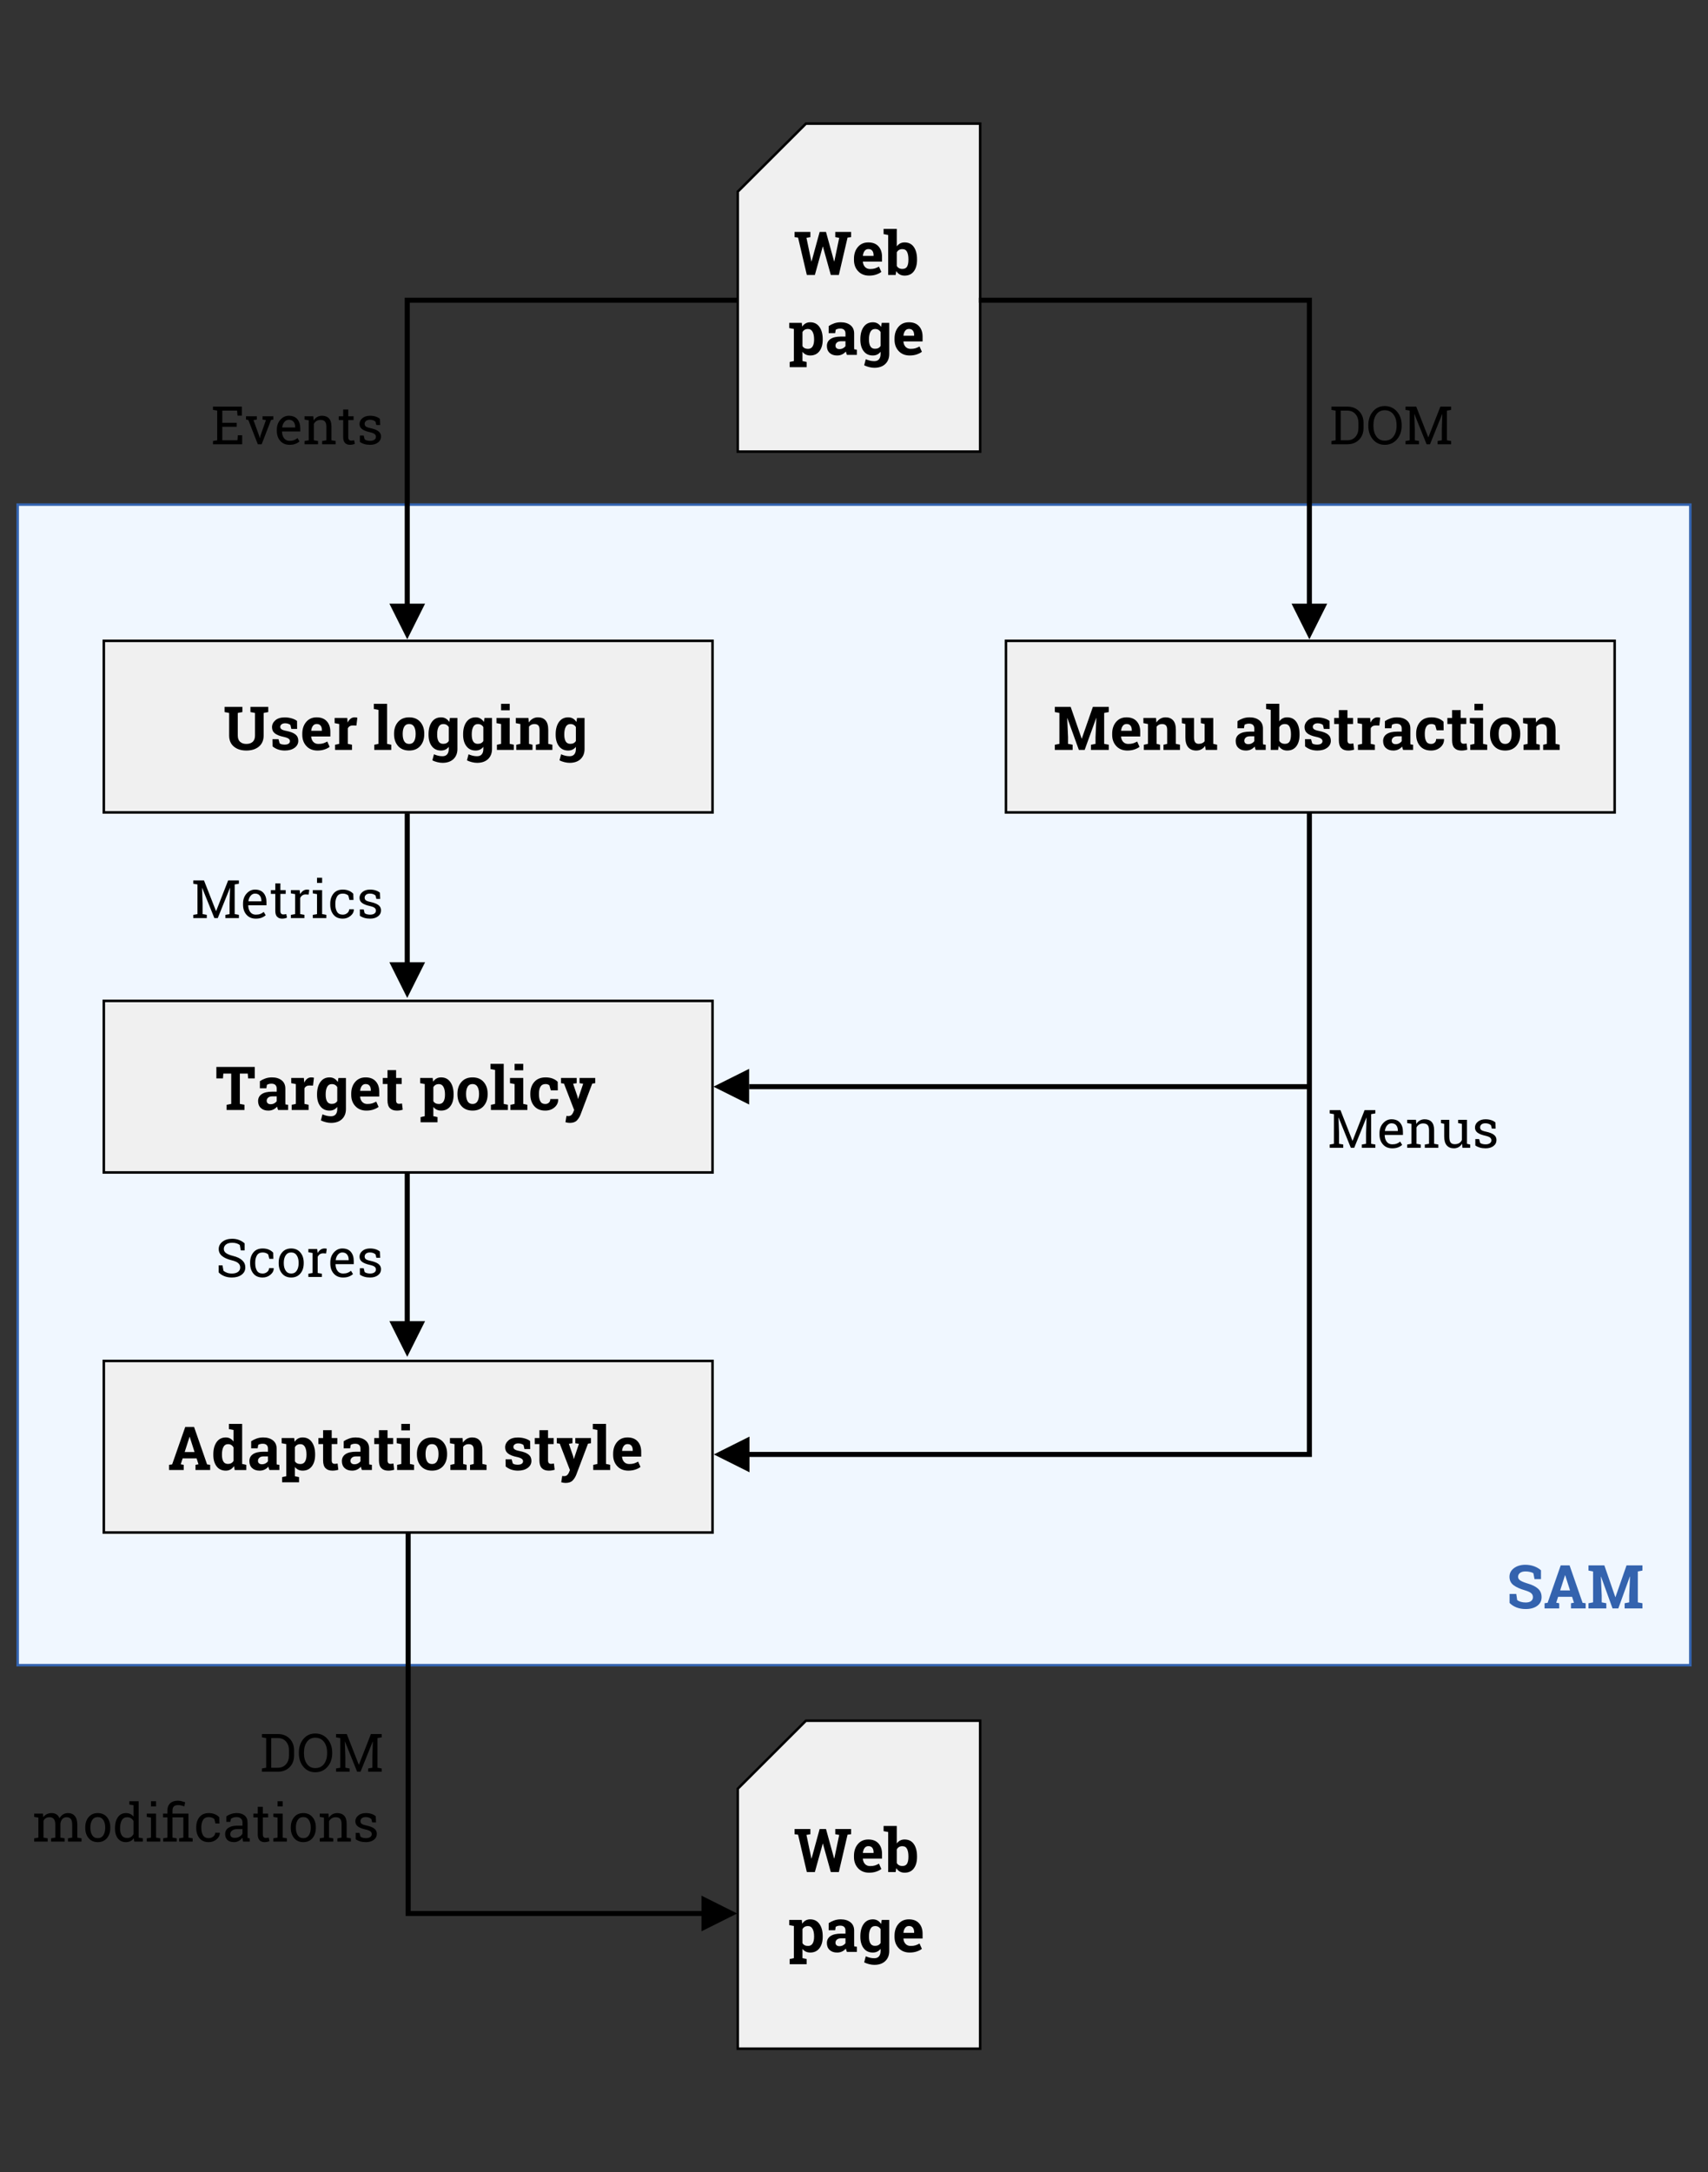 <?xml version="1.0" encoding="UTF-8"?>
<!-- Generator: Adobe Illustrator 16.0.0, SVG Export Plug-In . SVG Version: 6.00 Build 0)  -->
<!DOCTYPE svg PUBLIC "-//W3C//DTD SVG 1.1 Tiny//EN" "http://www.w3.org/Graphics/SVG/1.1/DTD/svg11-tiny.dtd">
<svg version="1.1" baseProfile="tiny" id="Calque_1" xmlns="http://www.w3.org/2000/svg" xmlns:xlink="http://www.w3.org/1999/xlink" x="0px" y="0px" width="677px" height="861px" viewBox="0 0 677 861" xml:space="preserve">
<rect x="0" y="0" width="677" height="861" fill="#333333" stroke="none"/>
<rect x="7" y="200" fill="#F0F7FF" width="663" height="460"/>
<rect x="7" y="200" fill="none" stroke="#3463AE" stroke-linecap="square" stroke-miterlimit="3" width="663" height="460"/>
<g>
	<path fill="#3463AE" d="M610.797,625.883h-2.566l-0.445-2.344c-0.297-0.188-0.73-0.352-1.301-0.492s-1.176-0.211-1.816-0.211   c-0.938,0-1.662,0.197-2.174,0.592s-0.768,0.904-0.768,1.529c0,0.578,0.268,1.053,0.803,1.424s1.459,0.764,2.771,1.178   c1.883,0.523,3.311,1.215,4.283,2.074s1.459,1.988,1.459,3.387c0,1.461-0.578,2.613-1.734,3.457s-2.68,1.266-4.57,1.266   c-1.352,0-2.572-0.215-3.662-0.645s-1.998-1.023-2.725-1.781v-3.563H601l0.363,2.426c0.344,0.281,0.811,0.514,1.4,0.697   s1.248,0.275,1.975,0.275c0.938,0,1.65-0.191,2.139-0.574s0.732-0.895,0.732-1.535c0-0.656-0.232-1.184-0.697-1.582   s-1.279-0.773-2.443-1.125c-2.023-0.586-3.555-1.281-4.594-2.086s-1.559-1.906-1.559-3.305c0-1.383,0.586-2.514,1.758-3.393   s2.645-1.33,4.418-1.354c1.313,0,2.508,0.199,3.586,0.598s1.984,0.93,2.719,1.594V625.883z"/>
	<path fill="#3463AE" d="M612.215,635.445l1.219-0.176l5.191-14.836h3.504l5.156,14.836l1.219,0.176v2.051h-5.813v-2.051   l1.184-0.211l-0.75-2.344h-5.531l-0.75,2.344l1.184,0.211v2.051h-5.813V635.445z M618.402,630.371h3.914l-1.922-6.012h-0.07   L618.402,630.371z"/>
	<path fill="#3463AE" d="M646.094,624.875l-0.07-0.012l-4.57,12.633h-2.297l-4.547-12.586l-0.07,0.012l0.328,7.488v2.684   l1.828,0.352v2.051h-7.066v-2.051l1.816-0.352v-12.246l-1.816-0.352v-2.063h1.816h4.465l4.348,12.574h0.07l4.383-12.574h6.305   v2.063l-1.828,0.352v12.246l1.828,0.352v2.051h-7.066v-2.051l1.816-0.352v-2.684L646.094,624.875z"/>
</g>
<rect x="41.149" y="254" fill="#F0F0F0" width="241.267" height="68"/>
<rect x="41.149" y="254" fill="none" stroke="#000000" stroke-linecap="square" stroke-miterlimit="3" width="241.267" height="68"/>
<g>
	<path d="M96.077,280.17v2.063l-1.828,0.352v8.906c0,1.125,0.303,1.967,0.908,2.525s1.436,0.838,2.49,0.838   c1.07,0,1.91-0.277,2.52-0.832s0.914-1.398,0.914-2.531v-8.906l-1.816-0.352v-2.063h7.066v2.063l-1.828,0.352v8.906   c0,1.914-0.631,3.391-1.893,4.43s-2.916,1.559-4.963,1.559c-2.039,0-3.686-0.52-4.939-1.559s-1.881-2.516-1.881-4.43v-8.906   l-1.816-0.352v-2.063h1.816h3.422H96.077z"/>
	<path d="M117.769,288.912h-2.297l-0.363-1.582c-0.234-0.188-0.529-0.344-0.885-0.469s-0.748-0.188-1.178-0.188   c-0.602,0-1.078,0.135-1.43,0.404s-0.527,0.607-0.527,1.014c0,0.383,0.168,0.701,0.504,0.955s1.008,0.479,2.016,0.674   c1.57,0.313,2.734,0.771,3.492,1.377s1.137,1.439,1.137,2.502c0,1.141-0.49,2.072-1.471,2.795s-2.271,1.084-3.873,1.084   c-0.977,0-1.873-0.143-2.689-0.428s-1.541-0.693-2.174-1.225l-0.035-2.848h2.391l0.469,1.652c0.203,0.172,0.48,0.299,0.832,0.381   s0.719,0.123,1.102,0.123c0.695,0,1.225-0.125,1.588-0.375s0.545-0.59,0.545-1.02c0-0.375-0.184-0.699-0.551-0.973   s-1.043-0.516-2.027-0.727c-1.492-0.305-2.619-0.756-3.381-1.354s-1.143-1.412-1.143-2.443c0-1.063,0.438-1.979,1.313-2.748   s2.121-1.154,3.738-1.154c0.984,0,1.916,0.133,2.795,0.398s1.568,0.605,2.068,1.02L117.769,288.912z"/>
	<path d="M125.843,297.479c-1.828,0-3.289-0.586-4.383-1.758s-1.641-2.66-1.641-4.465v-0.469c0-1.883,0.518-3.434,1.553-4.652   s2.424-1.824,4.166-1.816c1.711,0,3.039,0.516,3.984,1.547s1.418,2.426,1.418,4.184v1.863h-7.57l-0.023,0.07   c0.063,0.836,0.342,1.523,0.838,2.063s1.17,0.809,2.021,0.809c0.758,0,1.387-0.076,1.887-0.229s1.047-0.393,1.641-0.721   l0.926,2.109c-0.523,0.414-1.201,0.762-2.033,1.043S126.866,297.479,125.843,297.479z M125.538,286.955   c-0.633,0-1.133,0.242-1.5,0.727s-0.594,1.121-0.68,1.91l0.035,0.059h4.195v-0.305c0-0.727-0.17-1.307-0.51-1.74   S126.226,286.955,125.538,286.955z"/>
	<path d="M132.815,295.182l1.641-0.352v-7.863l-1.816-0.352v-2.063h5.004l0.152,1.852c0.297-0.656,0.68-1.168,1.148-1.535   s1.012-0.551,1.629-0.551c0.18,0,0.369,0.014,0.568,0.041s0.365,0.061,0.498,0.1l-0.363,3.117l-1.406-0.035   c-0.5,0-0.914,0.098-1.242,0.293s-0.578,0.473-0.75,0.832v6.164l1.641,0.352v2.051h-6.703V295.182z"/>
	<path d="M148.179,281.014v-2.063h5.25v15.879l1.652,0.352v2.051h-6.727v-2.051l1.652-0.352v-13.465L148.179,281.014z"/>
	<path d="M156.194,290.775c0-1.891,0.529-3.439,1.588-4.646s2.521-1.811,4.389-1.811c1.875,0,3.342,0.602,4.4,1.805   s1.588,2.754,1.588,4.652v0.246c0,1.906-0.529,3.459-1.588,4.658s-2.518,1.799-4.377,1.799c-1.883,0-3.354-0.6-4.412-1.799   s-1.588-2.752-1.588-4.658V290.775z M159.616,291.021c0,1.156,0.203,2.084,0.609,2.783s1.063,1.049,1.969,1.049   c0.883,0,1.529-0.352,1.939-1.055s0.615-1.629,0.615-2.777v-0.246c0-1.125-0.207-2.043-0.621-2.754s-1.066-1.066-1.957-1.066   s-1.539,0.355-1.945,1.066s-0.609,1.629-0.609,2.754V291.021z"/>
	<path d="M169.858,290.998c0-2,0.436-3.613,1.307-4.84s2.092-1.84,3.662-1.84c0.711,0,1.336,0.158,1.875,0.475s1,0.768,1.383,1.354   l0.246-1.594h2.977v12.305c0,1.672-0.525,3.006-1.576,4.002s-2.494,1.494-4.33,1.494c-0.641,0-1.32-0.088-2.039-0.264   s-1.383-0.416-1.992-0.721l0.633-2.402c0.547,0.234,1.094,0.42,1.641,0.557s1.125,0.205,1.734,0.205   c0.836,0,1.461-0.254,1.875-0.762s0.621-1.215,0.621-2.121v-0.832c-0.375,0.477-0.816,0.84-1.324,1.09s-1.09,0.375-1.746,0.375   c-1.555,0-2.768-0.572-3.639-1.717s-1.307-2.65-1.307-4.518V290.998z M173.28,291.244c0,1.109,0.188,1.982,0.563,2.619   s0.984,0.955,1.828,0.955c0.523,0,0.967-0.096,1.33-0.287s0.654-0.471,0.873-0.838v-5.508c-0.219-0.383-0.51-0.68-0.873-0.891   s-0.799-0.316-1.307-0.316c-0.836,0-1.447,0.371-1.834,1.113s-0.58,1.711-0.58,2.906V291.244z"/>
	<path d="M183.569,290.998c0-2,0.436-3.613,1.307-4.84s2.092-1.84,3.662-1.84c0.711,0,1.336,0.158,1.875,0.475s1,0.768,1.383,1.354   l0.246-1.594h2.977v12.305c0,1.672-0.525,3.006-1.576,4.002s-2.494,1.494-4.33,1.494c-0.641,0-1.32-0.088-2.039-0.264   s-1.383-0.416-1.992-0.721l0.633-2.402c0.547,0.234,1.094,0.42,1.641,0.557s1.125,0.205,1.734,0.205   c0.836,0,1.461-0.254,1.875-0.762s0.621-1.215,0.621-2.121v-0.832c-0.375,0.477-0.816,0.84-1.324,1.09s-1.09,0.375-1.746,0.375   c-1.555,0-2.768-0.572-3.639-1.717s-1.307-2.65-1.307-4.518V290.998z M186.991,291.244c0,1.109,0.188,1.982,0.563,2.619   s0.984,0.955,1.828,0.955c0.523,0,0.967-0.096,1.33-0.287s0.654-0.471,0.873-0.838v-5.508c-0.219-0.383-0.51-0.68-0.873-0.891   s-0.799-0.316-1.307-0.316c-0.836,0-1.447,0.371-1.834,1.113s-0.58,1.711-0.58,2.906V291.244z"/>
	<path d="M196.964,295.182l1.652-0.352v-7.863l-1.828-0.352v-2.063h5.25v10.277l1.641,0.352v2.051h-6.715V295.182z M202.038,281.518   h-3.422v-2.566h3.422V281.518z"/>
	<path d="M204.616,295.182l1.641-0.352v-7.863l-1.816-0.352v-2.063h5.004l0.152,1.816c0.422-0.648,0.941-1.152,1.559-1.512   s1.309-0.539,2.074-0.539c1.281,0,2.281,0.402,3,1.207s1.078,2.066,1.078,3.785v5.52l1.641,0.352v2.051h-6.539v-2.051l1.465-0.352   v-5.508c0-0.852-0.172-1.455-0.516-1.811s-0.863-0.533-1.559-0.533c-0.453,0-0.859,0.092-1.219,0.275s-0.66,0.443-0.902,0.779   v6.797l1.383,0.352v2.051h-6.445V295.182z"/>
	<path d="M220.249,290.998c0-2,0.436-3.613,1.307-4.84s2.092-1.84,3.662-1.84c0.711,0,1.336,0.158,1.875,0.475s1,0.768,1.383,1.354   l0.246-1.594h2.977v12.305c0,1.672-0.525,3.006-1.576,4.002s-2.494,1.494-4.33,1.494c-0.641,0-1.32-0.088-2.039-0.264   s-1.383-0.416-1.992-0.721l0.633-2.402c0.547,0.234,1.094,0.42,1.641,0.557s1.125,0.205,1.734,0.205   c0.836,0,1.461-0.254,1.875-0.762s0.621-1.215,0.621-2.121v-0.832c-0.375,0.477-0.816,0.84-1.324,1.09s-1.09,0.375-1.746,0.375   c-1.555,0-2.768-0.572-3.639-1.717s-1.307-2.65-1.307-4.518V290.998z M223.671,291.244c0,1.109,0.188,1.982,0.563,2.619   s0.984,0.955,1.828,0.955c0.523,0,0.967-0.096,1.33-0.287s0.654-0.471,0.873-0.838v-5.508c-0.219-0.383-0.51-0.68-0.873-0.891   s-0.799-0.316-1.307-0.316c-0.836,0-1.447,0.371-1.834,1.113s-0.58,1.711-0.58,2.906V291.244z"/>
</g>
<rect x="398.733" y="254" fill="#F0F0F0" width="241.267" height="68"/>
<rect x="398.733" y="254" fill="none" stroke="#000000" stroke-linecap="square" stroke-miterlimit="3" width="241.267" height="68"/>
<g>
	<path d="M434.563,284.611l-0.07-0.012l-4.57,12.633h-2.297l-4.547-12.586l-0.07,0.012l0.328,7.488v2.684l1.828,0.352v2.051h-7.066   v-2.051l1.816-0.352v-12.246l-1.816-0.352v-2.063h1.816h4.465l4.348,12.574h0.07l4.383-12.574h6.305v2.063l-1.828,0.352v12.246   l1.828,0.352v2.051h-7.066v-2.051l1.816-0.352v-2.684L434.563,284.611z"/>
	<path d="M446.855,297.479c-1.828,0-3.289-0.586-4.383-1.758s-1.641-2.66-1.641-4.465v-0.469c0-1.883,0.518-3.434,1.553-4.652   s2.424-1.824,4.166-1.816c1.711,0,3.039,0.516,3.984,1.547s1.418,2.426,1.418,4.184v1.863h-7.57l-0.023,0.07   c0.063,0.836,0.342,1.523,0.838,2.063s1.17,0.809,2.021,0.809c0.758,0,1.387-0.076,1.887-0.229s1.047-0.393,1.641-0.721   l0.926,2.109c-0.523,0.414-1.201,0.762-2.033,1.043S447.879,297.479,446.855,297.479z M446.551,286.955   c-0.633,0-1.133,0.242-1.5,0.727s-0.594,1.121-0.68,1.91l0.035,0.059h4.195v-0.305c0-0.727-0.17-1.307-0.51-1.74   S447.238,286.955,446.551,286.955z"/>
	<path d="M453.383,295.182l1.641-0.352v-7.863l-1.816-0.352v-2.063h5.004l0.152,1.816c0.422-0.648,0.941-1.152,1.559-1.512   s1.309-0.539,2.074-0.539c1.281,0,2.281,0.402,3,1.207s1.078,2.066,1.078,3.785v5.52l1.641,0.352v2.051h-6.539v-2.051l1.465-0.352   v-5.508c0-0.852-0.172-1.455-0.516-1.811s-0.863-0.533-1.559-0.533c-0.453,0-0.859,0.092-1.219,0.275s-0.66,0.443-0.902,0.779   v6.797l1.383,0.352v2.051h-6.445V295.182z"/>
	<path d="M477.676,295.627c-0.406,0.594-0.908,1.051-1.506,1.371s-1.279,0.48-2.045,0.48c-1.336,0-2.383-0.428-3.141-1.283   s-1.137-2.186-1.137-3.99v-5.238l-1.395-0.352v-2.063h1.395h3.422v7.676c0,0.922,0.154,1.584,0.463,1.986s0.768,0.604,1.377,0.604   c0.539,0,1.006-0.088,1.4-0.264s0.717-0.428,0.967-0.756v-6.832l-1.5-0.352v-2.063h1.5h3.422v10.277l1.535,0.352v2.051h-4.535   L477.676,295.627z"/>
	<path d="M497.738,297.232c-0.094-0.211-0.176-0.428-0.246-0.65s-0.125-0.447-0.164-0.674c-0.406,0.469-0.9,0.848-1.482,1.137   s-1.248,0.434-1.998,0.434c-1.242,0-2.229-0.338-2.959-1.014s-1.096-1.596-1.096-2.76c0-1.188,0.477-2.105,1.43-2.754   s2.352-0.973,4.195-0.973h1.746v-1.242c0-0.609-0.176-1.082-0.527-1.418s-0.871-0.504-1.559-0.504   c-0.391,0-0.738,0.045-1.043,0.135s-0.551,0.197-0.738,0.322l-0.223,1.359h-2.578l0.012-2.813c0.625-0.422,1.342-0.777,2.15-1.066   s1.689-0.434,2.643-0.434c1.57,0,2.846,0.385,3.826,1.154s1.471,1.865,1.471,3.287v5.238c0,0.195,0.002,0.379,0.006,0.551   s0.018,0.336,0.041,0.492l1.043,0.141v2.051H497.738z M494.773,294.947c0.516,0,0.984-0.111,1.406-0.334s0.75-0.502,0.984-0.838   v-1.934h-1.746c-0.727,0-1.277,0.17-1.652,0.51s-0.563,0.748-0.563,1.225c0,0.43,0.139,0.766,0.416,1.008   S494.281,294.947,494.773,294.947z"/>
	<path d="M515.105,291.244c0,1.891-0.422,3.402-1.266,4.535s-2.063,1.699-3.656,1.699c-0.742,0-1.387-0.154-1.934-0.463   s-1.008-0.756-1.383-1.342l-0.246,1.559h-2.953v-15.867l-1.816-0.352v-2.063h5.227v6.949c0.367-0.508,0.807-0.898,1.318-1.172   s1.1-0.41,1.764-0.41c1.609,0,2.836,0.607,3.68,1.822s1.266,2.834,1.266,4.857V291.244z M511.695,290.998   c0-1.234-0.182-2.213-0.545-2.936s-0.982-1.084-1.857-1.084c-0.531,0-0.98,0.111-1.348,0.334s-0.656,0.541-0.867,0.955v5.355   c0.211,0.391,0.502,0.688,0.873,0.891s0.826,0.305,1.365,0.305c0.883,0,1.5-0.311,1.852-0.932s0.527-1.502,0.527-2.643V290.998z"/>
	<path d="M527.035,288.912h-2.297l-0.363-1.582c-0.234-0.188-0.529-0.344-0.885-0.469s-0.748-0.188-1.178-0.188   c-0.602,0-1.078,0.135-1.43,0.404s-0.527,0.607-0.527,1.014c0,0.383,0.168,0.701,0.504,0.955s1.008,0.479,2.016,0.674   c1.57,0.313,2.734,0.771,3.492,1.377s1.137,1.439,1.137,2.502c0,1.141-0.49,2.072-1.471,2.795s-2.271,1.084-3.873,1.084   c-0.977,0-1.873-0.143-2.689-0.428s-1.541-0.693-2.174-1.225l-0.035-2.848h2.391l0.469,1.652c0.203,0.172,0.48,0.299,0.832,0.381   s0.719,0.123,1.102,0.123c0.695,0,1.225-0.125,1.588-0.375s0.545-0.59,0.545-1.02c0-0.375-0.184-0.699-0.551-0.973   s-1.043-0.516-2.027-0.727c-1.492-0.305-2.619-0.756-3.381-1.354s-1.143-1.412-1.143-2.443c0-1.063,0.438-1.979,1.313-2.748   s2.121-1.154,3.738-1.154c0.984,0,1.916,0.133,2.795,0.398s1.568,0.605,2.068,1.02L527.035,288.912z"/>
	<path d="M534.09,281.447v3.105h2.227v2.402h-2.227v6.457c0,0.492,0.102,0.844,0.305,1.055s0.477,0.316,0.82,0.316   c0.234,0,0.439-0.01,0.615-0.029s0.373-0.053,0.592-0.1l0.293,2.473c-0.383,0.117-0.762,0.205-1.137,0.264   s-0.781,0.088-1.219,0.088c-1.18,0-2.088-0.324-2.725-0.973s-0.955-1.676-0.955-3.082v-6.469h-1.863v-2.402h1.863v-3.105H534.09z"/>
	<path d="M538.25,295.182l1.641-0.352v-7.863l-1.816-0.352v-2.063h5.004l0.152,1.852c0.297-0.656,0.68-1.168,1.148-1.535   s1.012-0.551,1.629-0.551c0.18,0,0.369,0.014,0.568,0.041s0.365,0.061,0.498,0.1l-0.363,3.117l-1.406-0.035   c-0.5,0-0.914,0.098-1.242,0.293s-0.578,0.473-0.75,0.832v6.164l1.641,0.352v2.051h-6.703V295.182z"/>
	<path d="M556.168,297.232c-0.094-0.211-0.176-0.428-0.246-0.65s-0.125-0.447-0.164-0.674c-0.406,0.469-0.9,0.848-1.482,1.137   s-1.248,0.434-1.998,0.434c-1.242,0-2.229-0.338-2.959-1.014s-1.096-1.596-1.096-2.76c0-1.188,0.477-2.105,1.43-2.754   s2.352-0.973,4.195-0.973h1.746v-1.242c0-0.609-0.176-1.082-0.527-1.418s-0.871-0.504-1.559-0.504   c-0.391,0-0.738,0.045-1.043,0.135s-0.551,0.197-0.738,0.322l-0.223,1.359h-2.578l0.012-2.813c0.625-0.422,1.342-0.777,2.15-1.066   s1.689-0.434,2.643-0.434c1.57,0,2.846,0.385,3.826,1.154s1.471,1.865,1.471,3.287v5.238c0,0.195,0.002,0.379,0.006,0.551   s0.018,0.336,0.041,0.492l1.043,0.141v2.051H556.168z M553.203,294.947c0.516,0,0.984-0.111,1.406-0.334s0.75-0.502,0.984-0.838   v-1.934h-1.746c-0.727,0-1.277,0.17-1.652,0.51s-0.563,0.748-0.563,1.225c0,0.43,0.139,0.766,0.416,1.008   S552.711,294.947,553.203,294.947z"/>
	<path d="M567.23,294.854c0.609,0,1.098-0.178,1.465-0.533s0.551-0.83,0.551-1.424h3.094l0.035,0.07   c0.031,1.281-0.449,2.354-1.441,3.217s-2.227,1.295-3.703,1.295c-1.891,0-3.348-0.598-4.371-1.793s-1.535-2.73-1.535-4.605v-0.352   c0-1.867,0.525-3.402,1.576-4.605s2.549-1.805,4.494-1.805c1.023,0,1.941,0.152,2.754,0.457s1.488,0.734,2.027,1.289l0.047,3.387   h-2.777l-0.563-1.98c-0.172-0.148-0.383-0.271-0.633-0.369s-0.535-0.146-0.855-0.146c-0.969,0-1.652,0.352-2.051,1.055   s-0.598,1.609-0.598,2.719v0.352c0,1.133,0.184,2.045,0.551,2.736S566.309,294.854,567.23,294.854z"/>
	<path d="M578.973,281.447v3.105h2.227v2.402h-2.227v6.457c0,0.492,0.102,0.844,0.305,1.055s0.477,0.316,0.82,0.316   c0.234,0,0.439-0.01,0.615-0.029s0.373-0.053,0.592-0.1l0.293,2.473c-0.383,0.117-0.762,0.205-1.137,0.264   s-0.781,0.088-1.219,0.088c-1.18,0-2.088-0.324-2.725-0.973s-0.955-1.676-0.955-3.082v-6.469h-1.863v-2.402h1.863v-3.105H578.973z"/>
	<path d="M582.77,295.182l1.652-0.352v-7.863l-1.828-0.352v-2.063h5.25v10.277l1.641,0.352v2.051h-6.715V295.182z M587.844,281.518   h-3.422v-2.566h3.422V281.518z"/>
	<path d="M590.609,290.775c0-1.891,0.529-3.439,1.588-4.646s2.521-1.811,4.389-1.811c1.875,0,3.342,0.602,4.4,1.805   s1.588,2.754,1.588,4.652v0.246c0,1.906-0.529,3.459-1.588,4.658s-2.518,1.799-4.377,1.799c-1.883,0-3.354-0.6-4.412-1.799   s-1.588-2.752-1.588-4.658V290.775z M594.031,291.021c0,1.156,0.203,2.084,0.609,2.783s1.063,1.049,1.969,1.049   c0.883,0,1.529-0.352,1.939-1.055s0.615-1.629,0.615-2.777v-0.246c0-1.125-0.207-2.043-0.621-2.754s-1.066-1.066-1.957-1.066   s-1.539,0.355-1.945,1.066s-0.609,1.629-0.609,2.754V291.021z"/>
	<path d="M603.875,295.182l1.641-0.352v-7.863l-1.816-0.352v-2.063h5.004l0.152,1.816c0.422-0.648,0.941-1.152,1.559-1.512   s1.309-0.539,2.074-0.539c1.281,0,2.281,0.402,3,1.207s1.078,2.066,1.078,3.785v5.52l1.641,0.352v2.051h-6.539v-2.051l1.465-0.352   v-5.508c0-0.852-0.172-1.455-0.516-1.811s-0.863-0.533-1.559-0.533c-0.453,0-0.859,0.092-1.219,0.275s-0.66,0.443-0.902,0.779   v6.797l1.383,0.352v2.051h-6.445V295.182z"/>
</g>
<rect x="41.149" y="539.411" fill="#F0F0F0" width="241.267" height="68"/>
<rect x="41.149" y="539.411" fill="none" stroke="#000000" stroke-linecap="square" stroke-miterlimit="3" width="241.267" height="68"/>
<g>
	<path d="M67.015,580.593l1.219-0.176l5.191-14.836h3.504l5.156,14.836l1.219,0.176v2.051h-5.813v-2.051l1.184-0.211l-0.75-2.344   h-5.531l-0.75,2.344l1.184,0.211v2.051h-5.813V580.593z M73.202,575.519h3.914l-1.922-6.012h-0.07L73.202,575.519z"/>
	<path d="M92.761,581.097c-0.398,0.586-0.869,1.031-1.412,1.336s-1.162,0.457-1.857,0.457c-1.563,0-2.775-0.57-3.639-1.711   s-1.295-2.648-1.295-4.523v-0.246c0-2,0.434-3.613,1.301-4.84s2.086-1.84,3.656-1.84c0.633,0,1.203,0.139,1.711,0.416   s0.953,0.67,1.336,1.178v-4.547l-1.828-0.352v-2.063h1.828h3.422v15.879l1.641,0.352v2.051h-4.605L92.761,581.097z M87.979,576.655   c0,1.109,0.186,1.982,0.557,2.619s0.979,0.955,1.822,0.955c0.5,0,0.934-0.102,1.301-0.305s0.668-0.496,0.902-0.879v-5.379   c-0.234-0.406-0.533-0.721-0.896-0.943s-0.791-0.334-1.283-0.334c-0.836,0-1.445,0.371-1.828,1.113s-0.574,1.711-0.574,2.906   V576.655z"/>
	<path d="M106.788,582.644c-0.094-0.211-0.176-0.428-0.246-0.65s-0.125-0.447-0.164-0.674c-0.406,0.469-0.9,0.848-1.482,1.137   s-1.248,0.434-1.998,0.434c-1.242,0-2.229-0.338-2.959-1.014s-1.096-1.596-1.096-2.76c0-1.188,0.477-2.105,1.43-2.754   s2.352-0.973,4.195-0.973h1.746v-1.242c0-0.609-0.176-1.082-0.527-1.418s-0.871-0.504-1.559-0.504   c-0.391,0-0.738,0.045-1.043,0.135s-0.551,0.197-0.738,0.322l-0.223,1.359h-2.578l0.012-2.813c0.625-0.422,1.342-0.777,2.15-1.066   s1.689-0.434,2.643-0.434c1.57,0,2.846,0.385,3.826,1.154s1.471,1.865,1.471,3.287v5.238c0,0.195,0.002,0.379,0.006,0.551   s0.018,0.336,0.041,0.492l1.043,0.141v2.051H106.788z M103.823,580.358c0.516,0,0.984-0.111,1.406-0.334s0.75-0.502,0.984-0.838   v-1.934h-1.746c-0.727,0-1.277,0.17-1.652,0.51s-0.563,0.748-0.563,1.225c0,0.43,0.139,0.766,0.416,1.008   S103.331,580.358,103.823,580.358z"/>
	<path d="M111.64,572.026v-2.063h4.969l0.164,1.477c0.375-0.547,0.824-0.969,1.348-1.266s1.133-0.445,1.828-0.445   c1.57,0,2.789,0.613,3.656,1.84s1.301,2.84,1.301,4.84v0.246c0,1.875-0.434,3.383-1.301,4.523s-2.078,1.711-3.633,1.711   c-0.664,0-1.254-0.123-1.77-0.369s-0.957-0.607-1.324-1.084v3.668l1.652,0.352v2.063h-6.715v-2.063l1.652-0.352v-12.727   L111.64,572.026z M121.483,576.409c0-1.195-0.199-2.164-0.598-2.906s-1.008-1.113-1.828-1.113c-0.516,0-0.955,0.105-1.318,0.316   s-0.65,0.512-0.861,0.902v5.555c0.211,0.359,0.498,0.633,0.861,0.82s0.811,0.281,1.342,0.281c0.828,0,1.436-0.324,1.822-0.973   s0.58-1.527,0.58-2.637V576.409z"/>
	<path d="M131.479,566.858v3.105h2.227v2.402h-2.227v6.457c0,0.492,0.102,0.844,0.305,1.055s0.477,0.316,0.82,0.316   c0.234,0,0.439-0.01,0.615-0.029s0.373-0.053,0.592-0.1l0.293,2.473c-0.383,0.117-0.762,0.205-1.137,0.264   s-0.781,0.088-1.219,0.088c-1.18,0-2.088-0.324-2.725-0.973s-0.955-1.676-0.955-3.082v-6.469h-1.863v-2.402h1.863v-3.105H131.479z"/>
	<path d="M143.456,582.644c-0.094-0.211-0.176-0.428-0.246-0.65s-0.125-0.447-0.164-0.674c-0.406,0.469-0.9,0.848-1.482,1.137   s-1.248,0.434-1.998,0.434c-1.242,0-2.229-0.338-2.959-1.014s-1.096-1.596-1.096-2.76c0-1.188,0.477-2.105,1.43-2.754   s2.352-0.973,4.195-0.973h1.746v-1.242c0-0.609-0.176-1.082-0.527-1.418s-0.871-0.504-1.559-0.504   c-0.391,0-0.738,0.045-1.043,0.135s-0.551,0.197-0.738,0.322l-0.223,1.359h-2.578l0.012-2.813c0.625-0.422,1.342-0.777,2.15-1.066   s1.689-0.434,2.643-0.434c1.57,0,2.846,0.385,3.826,1.154s1.471,1.865,1.471,3.287v5.238c0,0.195,0.002,0.379,0.006,0.551   s0.018,0.336,0.041,0.492l1.043,0.141v2.051H143.456z M140.491,580.358c0.516,0,0.984-0.111,1.406-0.334s0.75-0.502,0.984-0.838   v-1.934h-1.746c-0.727,0-1.277,0.17-1.652,0.51s-0.563,0.748-0.563,1.225c0,0.43,0.139,0.766,0.416,1.008   S139.999,580.358,140.491,580.358z"/>
	<path d="M153.616,566.858v3.105h2.227v2.402h-2.227v6.457c0,0.492,0.102,0.844,0.305,1.055s0.477,0.316,0.82,0.316   c0.234,0,0.439-0.01,0.615-0.029s0.373-0.053,0.592-0.1l0.293,2.473c-0.383,0.117-0.762,0.205-1.137,0.264   s-0.781,0.088-1.219,0.088c-1.18,0-2.088-0.324-2.725-0.973s-0.955-1.676-0.955-3.082v-6.469h-1.863v-2.402h1.863v-3.105H153.616z"/>
	<path d="M157.413,580.593l1.652-0.352v-7.863l-1.828-0.352v-2.063h5.25v10.277l1.641,0.352v2.051h-6.715V580.593z M162.487,566.929   h-3.422v-2.566h3.422V566.929z"/>
	<path d="M165.253,576.187c0-1.891,0.529-3.439,1.588-4.646s2.521-1.811,4.389-1.811c1.875,0,3.342,0.602,4.4,1.805   s1.588,2.754,1.588,4.652v0.246c0,1.906-0.529,3.459-1.588,4.658s-2.518,1.799-4.377,1.799c-1.883,0-3.354-0.6-4.412-1.799   s-1.588-2.752-1.588-4.658V576.187z M168.675,576.433c0,1.156,0.203,2.084,0.609,2.783s1.063,1.049,1.969,1.049   c0.883,0,1.529-0.352,1.939-1.055s0.615-1.629,0.615-2.777v-0.246c0-1.125-0.207-2.043-0.621-2.754s-1.066-1.066-1.957-1.066   s-1.539,0.355-1.945,1.066s-0.609,1.629-0.609,2.754V576.433z"/>
	<path d="M178.519,580.593l1.641-0.352v-7.863l-1.816-0.352v-2.063h5.004l0.152,1.816c0.422-0.648,0.941-1.152,1.559-1.512   s1.309-0.539,2.074-0.539c1.281,0,2.281,0.402,3,1.207s1.078,2.066,1.078,3.785v5.52l1.641,0.352v2.051h-6.539v-2.051l1.465-0.352   v-5.508c0-0.852-0.172-1.455-0.516-1.811s-0.863-0.533-1.559-0.533c-0.453,0-0.859,0.092-1.219,0.275s-0.66,0.443-0.902,0.779   v6.797l1.383,0.352v2.051h-6.445V580.593z"/>
	<path d="M210.171,574.323h-2.297l-0.363-1.582c-0.234-0.188-0.529-0.344-0.885-0.469s-0.748-0.188-1.178-0.188   c-0.602,0-1.078,0.135-1.43,0.404s-0.527,0.607-0.527,1.014c0,0.383,0.168,0.701,0.504,0.955s1.008,0.479,2.016,0.674   c1.57,0.313,2.734,0.771,3.492,1.377s1.137,1.439,1.137,2.502c0,1.141-0.49,2.072-1.471,2.795s-2.271,1.084-3.873,1.084   c-0.977,0-1.873-0.143-2.689-0.428s-1.541-0.693-2.174-1.225l-0.035-2.848h2.391l0.469,1.652c0.203,0.172,0.48,0.299,0.832,0.381   s0.719,0.123,1.102,0.123c0.695,0,1.225-0.125,1.588-0.375s0.545-0.59,0.545-1.02c0-0.375-0.184-0.699-0.551-0.973   s-1.043-0.516-2.027-0.727c-1.492-0.305-2.619-0.756-3.381-1.354s-1.143-1.412-1.143-2.443c0-1.063,0.438-1.979,1.313-2.748   s2.121-1.154,3.738-1.154c0.984,0,1.916,0.133,2.795,0.398s1.568,0.605,2.068,1.02L210.171,574.323z"/>
	<path d="M217.226,566.858v3.105h2.227v2.402h-2.227v6.457c0,0.492,0.102,0.844,0.305,1.055s0.477,0.316,0.82,0.316   c0.234,0,0.439-0.01,0.615-0.029s0.373-0.053,0.592-0.1l0.293,2.473c-0.383,0.117-0.762,0.205-1.137,0.264   s-0.781,0.088-1.219,0.088c-1.18,0-2.088-0.324-2.725-0.973s-0.955-1.676-0.955-3.082v-6.469h-1.863v-2.402h1.863v-3.105H217.226z"/>
	<path d="M234.253,572.026l-1.184,0.176l-4.664,12.34c-0.367,0.914-0.857,1.68-1.471,2.297s-1.537,0.926-2.771,0.926   c-0.289,0-0.561-0.023-0.814-0.07s-0.553-0.113-0.896-0.199l0.398-2.496c0.109,0.016,0.223,0.031,0.34,0.047   s0.219,0.023,0.305,0.023c0.57,0,1.008-0.139,1.313-0.416s0.539-0.623,0.703-1.037l0.387-0.961l-4.02-10.441l-1.184-0.188v-2.063   h6.211v2.063l-1.418,0.234l1.734,5.063l0.176,0.914l0.07,0.012l2.004-5.988l-1.43-0.234v-2.063h6.211V572.026z"/>
	<path d="M234.968,566.425v-2.063h5.25v15.879l1.652,0.352v2.051h-6.727v-2.051l1.652-0.352v-13.465L234.968,566.425z"/>
	<path d="M249.054,582.89c-1.828,0-3.289-0.586-4.383-1.758s-1.641-2.66-1.641-4.465v-0.469c0-1.883,0.518-3.434,1.553-4.652   s2.424-1.824,4.166-1.816c1.711,0,3.039,0.516,3.984,1.547s1.418,2.426,1.418,4.184v1.863h-7.57l-0.023,0.07   c0.063,0.836,0.342,1.523,0.838,2.063s1.17,0.809,2.021,0.809c0.758,0,1.387-0.076,1.887-0.229s1.047-0.393,1.641-0.721   l0.926,2.109c-0.523,0.414-1.201,0.762-2.033,1.043S250.077,582.89,249.054,582.89z M248.749,572.366   c-0.633,0-1.133,0.242-1.5,0.727s-0.594,1.121-0.68,1.91l0.035,0.059h4.195v-0.305c0-0.727-0.17-1.307-0.51-1.74   S249.437,572.366,248.749,572.366z"/>
</g>
<polygon fill="#F0F0F0" points="319.447,49 388.503,49 388.503,179 292.416,179 292.416,75.972 "/>
<polygon fill="none" stroke="#000000" stroke-linecap="square" stroke-miterlimit="3" points="319.447,49 388.503,49 388.503,179   292.416,179 292.416,75.972 "/>
<g>
	<path d="M337.35,93.996l-1.406,0.176l-3.457,14.824h-3.176l-3.129-11.262h-0.07l-3.129,11.262h-3.176l-3.48-14.824l-1.395-0.176   v-2.063h6.281v2.063l-1.559,0.27l1.957,9.352l0.07,0.012l3.199-11.695h2.52l3.223,11.695l0.07-0.012l1.945-9.352l-1.559-0.27   v-2.063h6.27V93.996z"/>
	<path d="M344.51,109.242c-1.828,0-3.289-0.586-4.383-1.758s-1.641-2.66-1.641-4.465v-0.469c0-1.883,0.518-3.434,1.553-4.652   s2.424-1.824,4.166-1.816c1.711,0,3.039,0.516,3.984,1.547s1.418,2.426,1.418,4.184v1.863h-7.57l-0.023,0.07   c0.063,0.836,0.342,1.523,0.838,2.063s1.17,0.809,2.021,0.809c0.758,0,1.387-0.076,1.887-0.229s1.047-0.393,1.641-0.721   l0.926,2.109c-0.523,0.414-1.201,0.762-2.033,1.043S345.533,109.242,344.51,109.242z M344.205,98.719   c-0.633,0-1.133,0.242-1.5,0.727s-0.594,1.121-0.68,1.91l0.035,0.059h4.195v-0.305c0-0.727-0.17-1.307-0.51-1.74   S344.893,98.719,344.205,98.719z"/>
	<path d="M363.482,103.008c0,1.891-0.422,3.402-1.266,4.535s-2.063,1.699-3.656,1.699c-0.742,0-1.387-0.154-1.934-0.463   s-1.008-0.756-1.383-1.342l-0.246,1.559h-2.953V93.129l-1.816-0.352v-2.063h5.227v6.949c0.367-0.508,0.807-0.898,1.318-1.172   s1.1-0.41,1.764-0.41c1.609,0,2.836,0.607,3.68,1.822s1.266,2.834,1.266,4.857V103.008z M360.072,102.762   c0-1.234-0.182-2.213-0.545-2.936s-0.982-1.084-1.857-1.084c-0.531,0-0.98,0.111-1.348,0.334s-0.656,0.541-0.867,0.955v5.355   c0.211,0.391,0.502,0.688,0.873,0.891s0.826,0.305,1.365,0.305c0.883,0,1.5-0.311,1.852-0.932s0.527-1.502,0.527-2.643V102.762z"/>
</g>
<g>
	<path d="M312.834,130.031v-2.063h4.969l0.164,1.477c0.375-0.547,0.824-0.969,1.348-1.266s1.133-0.445,1.828-0.445   c1.57,0,2.789,0.613,3.656,1.84s1.301,2.84,1.301,4.84v0.246c0,1.875-0.434,3.383-1.301,4.523s-2.078,1.711-3.633,1.711   c-0.664,0-1.254-0.123-1.77-0.369s-0.957-0.607-1.324-1.084v3.668l1.652,0.352v2.063h-6.715v-2.063l1.652-0.352v-12.727   L312.834,130.031z M322.678,134.414c0-1.195-0.199-2.164-0.598-2.906s-1.008-1.113-1.828-1.113c-0.516,0-0.955,0.105-1.318,0.316   s-0.65,0.512-0.861,0.902v5.555c0.211,0.359,0.498,0.633,0.861,0.82s0.811,0.281,1.342,0.281c0.828,0,1.436-0.324,1.822-0.973   s0.58-1.527,0.58-2.637V134.414z"/>
	<path d="M335.697,140.648c-0.094-0.211-0.176-0.428-0.246-0.65s-0.125-0.447-0.164-0.674c-0.406,0.469-0.9,0.848-1.482,1.137   s-1.248,0.434-1.998,0.434c-1.242,0-2.229-0.338-2.959-1.014s-1.096-1.596-1.096-2.76c0-1.188,0.477-2.105,1.43-2.754   s2.352-0.973,4.195-0.973h1.746v-1.242c0-0.609-0.176-1.082-0.527-1.418s-0.871-0.504-1.559-0.504   c-0.391,0-0.738,0.045-1.043,0.135s-0.551,0.197-0.738,0.322l-0.223,1.359h-2.578l0.012-2.813c0.625-0.422,1.342-0.777,2.15-1.066   s1.689-0.434,2.643-0.434c1.57,0,2.846,0.385,3.826,1.154s1.471,1.865,1.471,3.287v5.238c0,0.195,0.002,0.379,0.006,0.551   s0.018,0.336,0.041,0.492l1.043,0.141v2.051H335.697z M332.732,138.363c0.516,0,0.984-0.111,1.406-0.334s0.75-0.502,0.984-0.838   v-1.934h-1.746c-0.727,0-1.277,0.17-1.652,0.51s-0.563,0.748-0.563,1.225c0,0.43,0.139,0.766,0.416,1.008   S332.24,138.363,332.732,138.363z"/>
	<path d="M341.018,134.414c0-2,0.436-3.613,1.307-4.84s2.092-1.84,3.662-1.84c0.711,0,1.336,0.158,1.875,0.475s1,0.768,1.383,1.354   l0.246-1.594h2.977v12.305c0,1.672-0.525,3.006-1.576,4.002s-2.494,1.494-4.33,1.494c-0.641,0-1.32-0.088-2.039-0.264   s-1.383-0.416-1.992-0.721l0.633-2.402c0.547,0.234,1.094,0.42,1.641,0.557s1.125,0.205,1.734,0.205   c0.836,0,1.461-0.254,1.875-0.762s0.621-1.215,0.621-2.121v-0.832c-0.375,0.477-0.816,0.84-1.324,1.09s-1.09,0.375-1.746,0.375   c-1.555,0-2.768-0.572-3.639-1.717s-1.307-2.65-1.307-4.518V134.414z M344.439,134.66c0,1.109,0.188,1.982,0.563,2.619   s0.984,0.955,1.828,0.955c0.523,0,0.967-0.096,1.33-0.287s0.654-0.471,0.873-0.838v-5.508c-0.219-0.383-0.51-0.68-0.873-0.891   s-0.799-0.316-1.307-0.316c-0.836,0-1.447,0.371-1.834,1.113s-0.58,1.711-0.58,2.906V134.66z"/>
	<path d="M360.588,140.895c-1.828,0-3.289-0.586-4.383-1.758s-1.641-2.66-1.641-4.465v-0.469c0-1.883,0.518-3.434,1.553-4.652   s2.424-1.824,4.166-1.816c1.711,0,3.039,0.516,3.984,1.547s1.418,2.426,1.418,4.184v1.863h-7.57l-0.023,0.07   c0.063,0.836,0.342,1.523,0.838,2.063s1.17,0.809,2.021,0.809c0.758,0,1.387-0.076,1.887-0.229s1.047-0.393,1.641-0.721   l0.926,2.109c-0.523,0.414-1.201,0.762-2.033,1.043S361.611,140.895,360.588,140.895z M360.283,130.371   c-0.633,0-1.133,0.242-1.5,0.727s-0.594,1.121-0.68,1.91l0.035,0.059h4.195v-0.305c0-0.727-0.17-1.307-0.51-1.74   S360.971,130.371,360.283,130.371z"/>
</g>
<polygon fill="#F0F0F0" points="319.447,682 388.503,682 388.503,812 292.416,812 292.416,708.972 "/>
<polygon fill="none" stroke="#000000" stroke-linecap="square" stroke-miterlimit="3" points="319.447,682 388.503,682 388.503,812   292.416,812 292.416,708.972 "/>
<g>
	<path d="M337.35,726.996l-1.406,0.176l-3.457,14.824h-3.176l-3.129-11.262h-0.07l-3.129,11.262h-3.176l-3.48-14.824l-1.395-0.176   v-2.063h6.281v2.063l-1.559,0.27l1.957,9.352l0.07,0.012l3.199-11.695h2.52l3.223,11.695l0.07-0.012l1.945-9.352l-1.559-0.27   v-2.063h6.27V726.996z"/>
	<path d="M344.51,742.242c-1.828,0-3.289-0.586-4.383-1.758s-1.641-2.66-1.641-4.465v-0.469c0-1.883,0.518-3.434,1.553-4.652   s2.424-1.824,4.166-1.816c1.711,0,3.039,0.516,3.984,1.547s1.418,2.426,1.418,4.184v1.863h-7.57l-0.023,0.07   c0.063,0.836,0.342,1.523,0.838,2.063s1.17,0.809,2.021,0.809c0.758,0,1.387-0.076,1.887-0.229s1.047-0.393,1.641-0.721   l0.926,2.109c-0.523,0.414-1.201,0.762-2.033,1.043S345.533,742.242,344.51,742.242z M344.205,731.719   c-0.633,0-1.133,0.242-1.5,0.727s-0.594,1.121-0.68,1.91l0.035,0.059h4.195v-0.305c0-0.727-0.17-1.307-0.51-1.74   S344.893,731.719,344.205,731.719z"/>
	<path d="M363.482,736.008c0,1.891-0.422,3.402-1.266,4.535s-2.063,1.699-3.656,1.699c-0.742,0-1.387-0.154-1.934-0.463   s-1.008-0.756-1.383-1.342l-0.246,1.559h-2.953v-15.867l-1.816-0.352v-2.063h5.227v6.949c0.367-0.508,0.807-0.898,1.318-1.172   s1.1-0.41,1.764-0.41c1.609,0,2.836,0.607,3.68,1.822s1.266,2.834,1.266,4.857V736.008z M360.072,735.762   c0-1.234-0.182-2.213-0.545-2.936s-0.982-1.084-1.857-1.084c-0.531,0-0.98,0.111-1.348,0.334s-0.656,0.541-0.867,0.955v5.355   c0.211,0.391,0.502,0.688,0.873,0.891s0.826,0.305,1.365,0.305c0.883,0,1.5-0.311,1.852-0.932s0.527-1.502,0.527-2.643V735.762z"/>
</g>
<g>
	<path d="M312.834,763.031v-2.063h4.969l0.164,1.477c0.375-0.547,0.824-0.969,1.348-1.266s1.133-0.445,1.828-0.445   c1.57,0,2.789,0.613,3.656,1.84s1.301,2.84,1.301,4.84v0.246c0,1.875-0.434,3.383-1.301,4.523s-2.078,1.711-3.633,1.711   c-0.664,0-1.254-0.123-1.77-0.369s-0.957-0.607-1.324-1.084v3.668l1.652,0.352v2.063h-6.715v-2.063l1.652-0.352v-12.727   L312.834,763.031z M322.678,767.414c0-1.195-0.199-2.164-0.598-2.906s-1.008-1.113-1.828-1.113c-0.516,0-0.955,0.105-1.318,0.316   s-0.65,0.512-0.861,0.902v5.555c0.211,0.359,0.498,0.633,0.861,0.82s0.811,0.281,1.342,0.281c0.828,0,1.436-0.324,1.822-0.973   s0.58-1.527,0.58-2.637V767.414z"/>
	<path d="M335.697,773.648c-0.094-0.211-0.176-0.428-0.246-0.65s-0.125-0.447-0.164-0.674c-0.406,0.469-0.9,0.848-1.482,1.137   s-1.248,0.434-1.998,0.434c-1.242,0-2.229-0.338-2.959-1.014s-1.096-1.596-1.096-2.76c0-1.188,0.477-2.105,1.43-2.754   s2.352-0.973,4.195-0.973h1.746v-1.242c0-0.609-0.176-1.082-0.527-1.418s-0.871-0.504-1.559-0.504   c-0.391,0-0.738,0.045-1.043,0.135s-0.551,0.197-0.738,0.322l-0.223,1.359h-2.578l0.012-2.813c0.625-0.422,1.342-0.777,2.15-1.066   s1.689-0.434,2.643-0.434c1.57,0,2.846,0.385,3.826,1.154s1.471,1.865,1.471,3.287v5.238c0,0.195,0.002,0.379,0.006,0.551   s0.018,0.336,0.041,0.492l1.043,0.141v2.051H335.697z M332.732,771.363c0.516,0,0.984-0.111,1.406-0.334s0.75-0.502,0.984-0.838   v-1.934h-1.746c-0.727,0-1.277,0.17-1.652,0.51s-0.563,0.748-0.563,1.225c0,0.43,0.139,0.766,0.416,1.008   S332.24,771.363,332.732,771.363z"/>
	<path d="M341.018,767.414c0-2,0.436-3.613,1.307-4.84s2.092-1.84,3.662-1.84c0.711,0,1.336,0.158,1.875,0.475s1,0.768,1.383,1.354   l0.246-1.594h2.977v12.305c0,1.672-0.525,3.006-1.576,4.002s-2.494,1.494-4.33,1.494c-0.641,0-1.32-0.088-2.039-0.264   s-1.383-0.416-1.992-0.721l0.633-2.402c0.547,0.234,1.094,0.42,1.641,0.557s1.125,0.205,1.734,0.205   c0.836,0,1.461-0.254,1.875-0.762s0.621-1.215,0.621-2.121v-0.832c-0.375,0.477-0.816,0.84-1.324,1.09s-1.09,0.375-1.746,0.375   c-1.555,0-2.768-0.572-3.639-1.717s-1.307-2.65-1.307-4.518V767.414z M344.439,767.66c0,1.109,0.188,1.982,0.563,2.619   s0.984,0.955,1.828,0.955c0.523,0,0.967-0.096,1.33-0.287s0.654-0.471,0.873-0.838v-5.508c-0.219-0.383-0.51-0.68-0.873-0.891   s-0.799-0.316-1.307-0.316c-0.836,0-1.447,0.371-1.834,1.113s-0.58,1.711-0.58,2.906V767.66z"/>
	<path d="M360.588,773.895c-1.828,0-3.289-0.586-4.383-1.758s-1.641-2.66-1.641-4.465v-0.469c0-1.883,0.518-3.434,1.553-4.652   s2.424-1.824,4.166-1.816c1.711,0,3.039,0.516,3.984,1.547s1.418,2.426,1.418,4.184v1.863h-7.57l-0.023,0.07   c0.063,0.836,0.342,1.523,0.838,2.063s1.17,0.809,2.021,0.809c0.758,0,1.387-0.076,1.887-0.229s1.047-0.393,1.641-0.721   l0.926,2.109c-0.523,0.414-1.201,0.762-2.033,1.043S361.611,773.895,360.588,773.895z M360.283,763.371   c-0.633,0-1.133,0.242-1.5,0.727s-0.594,1.121-0.68,1.91l0.035,0.059h4.195v-0.305c0-0.727-0.17-1.307-0.51-1.74   S360.971,763.371,360.283,763.371z"/>
</g>
<rect x="41.149" y="396.706" fill="#F0F0F0" width="241.267" height="68"/>
<rect x="41.149" y="396.706" fill="none" stroke="#000000" stroke-linecap="square" stroke-miterlimit="3" width="241.267" height="68"/>
<g>
	<path d="M100.976,422.876v4.547h-2.625l-0.141-1.91h-3.141v12.023l1.828,0.352v2.051h-7.078v-2.051l1.828-0.352v-12.023h-3.129   l-0.141,1.91h-2.613v-4.547H100.976z"/>
	<path d="M110.245,439.938c-0.094-0.211-0.176-0.428-0.246-0.65s-0.125-0.447-0.164-0.674c-0.406,0.469-0.9,0.848-1.482,1.137   s-1.248,0.434-1.998,0.434c-1.242,0-2.229-0.338-2.959-1.014s-1.096-1.596-1.096-2.76c0-1.188,0.477-2.105,1.43-2.754   s2.352-0.973,4.195-0.973h1.746v-1.242c0-0.609-0.176-1.082-0.527-1.418s-0.871-0.504-1.559-0.504   c-0.391,0-0.738,0.045-1.043,0.135s-0.551,0.197-0.738,0.322l-0.223,1.359h-2.578l0.012-2.813c0.625-0.422,1.342-0.777,2.15-1.066   s1.689-0.434,2.643-0.434c1.57,0,2.846,0.385,3.826,1.154s1.471,1.865,1.471,3.287v5.238c0,0.195,0.002,0.379,0.006,0.551   s0.018,0.336,0.041,0.492l1.043,0.141v2.051H110.245z M107.28,437.653c0.516,0,0.984-0.111,1.406-0.334s0.75-0.502,0.984-0.838   v-1.934h-1.746c-0.727,0-1.277,0.17-1.652,0.51s-0.563,0.748-0.563,1.225c0,0.43,0.139,0.766,0.416,1.008   S106.788,437.653,107.28,437.653z"/>
	<path d="M115.612,437.888l1.641-0.352v-7.863l-1.816-0.352v-2.063h5.004l0.152,1.852c0.297-0.656,0.68-1.168,1.148-1.535   s1.012-0.551,1.629-0.551c0.18,0,0.369,0.014,0.568,0.041s0.365,0.061,0.498,0.1l-0.363,3.117l-1.406-0.035   c-0.5,0-0.914,0.098-1.242,0.293s-0.578,0.473-0.75,0.832v6.164l1.641,0.352v2.051h-6.703V437.888z"/>
	<path d="M125.667,433.704c0-2,0.436-3.613,1.307-4.84s2.092-1.84,3.662-1.84c0.711,0,1.336,0.158,1.875,0.475s1,0.768,1.383,1.354   l0.246-1.594h2.977v12.305c0,1.672-0.525,3.006-1.576,4.002s-2.494,1.494-4.33,1.494c-0.641,0-1.32-0.088-2.039-0.264   s-1.383-0.416-1.992-0.721l0.633-2.402c0.547,0.234,1.094,0.42,1.641,0.557s1.125,0.205,1.734,0.205   c0.836,0,1.461-0.254,1.875-0.762s0.621-1.215,0.621-2.121v-0.832c-0.375,0.477-0.816,0.84-1.324,1.09s-1.09,0.375-1.746,0.375   c-1.555,0-2.768-0.572-3.639-1.717s-1.307-2.65-1.307-4.518V433.704z M129.089,433.95c0,1.109,0.188,1.982,0.563,2.619   s0.984,0.955,1.828,0.955c0.523,0,0.967-0.096,1.33-0.287s0.654-0.471,0.873-0.838v-5.508c-0.219-0.383-0.51-0.68-0.873-0.891   s-0.799-0.316-1.307-0.316c-0.836,0-1.447,0.371-1.834,1.113s-0.58,1.711-0.58,2.906V433.95z"/>
	<path d="M145.237,440.185c-1.828,0-3.289-0.586-4.383-1.758s-1.641-2.66-1.641-4.465v-0.469c0-1.883,0.518-3.434,1.553-4.652   s2.424-1.824,4.166-1.816c1.711,0,3.039,0.516,3.984,1.547s1.418,2.426,1.418,4.184v1.863h-7.57l-0.023,0.07   c0.063,0.836,0.342,1.523,0.838,2.063s1.17,0.809,2.021,0.809c0.758,0,1.387-0.076,1.887-0.229s1.047-0.393,1.641-0.721   l0.926,2.109c-0.523,0.414-1.201,0.762-2.033,1.043S146.261,440.185,145.237,440.185z M144.933,429.661   c-0.633,0-1.133,0.242-1.5,0.727s-0.594,1.121-0.68,1.91l0.035,0.059h4.195v-0.305c0-0.727-0.17-1.307-0.51-1.74   S145.62,429.661,144.933,429.661z"/>
	<path d="M157.003,424.153v3.105h2.227v2.402h-2.227v6.457c0,0.492,0.102,0.844,0.305,1.055s0.477,0.316,0.82,0.316   c0.234,0,0.439-0.01,0.615-0.029s0.373-0.053,0.592-0.1l0.293,2.473c-0.383,0.117-0.762,0.205-1.137,0.264   s-0.781,0.088-1.219,0.088c-1.18,0-2.088-0.324-2.725-0.973s-0.955-1.676-0.955-3.082v-6.469h-1.863v-2.402h1.863v-3.105H157.003z"/>
	<path d="M166.53,429.321v-2.063h4.969l0.164,1.477c0.375-0.547,0.824-0.969,1.348-1.266s1.133-0.445,1.828-0.445   c1.57,0,2.789,0.613,3.656,1.84s1.301,2.84,1.301,4.84v0.246c0,1.875-0.434,3.383-1.301,4.523s-2.078,1.711-3.633,1.711   c-0.664,0-1.254-0.123-1.77-0.369s-0.957-0.607-1.324-1.084v3.668l1.652,0.352v2.063h-6.715v-2.063l1.652-0.352v-12.727   L166.53,429.321z M176.374,433.704c0-1.195-0.199-2.164-0.598-2.906s-1.008-1.113-1.828-1.113c-0.516,0-0.955,0.105-1.318,0.316   s-0.65,0.512-0.861,0.902v5.555c0.211,0.359,0.498,0.633,0.861,0.82s0.811,0.281,1.342,0.281c0.828,0,1.436-0.324,1.822-0.973   s0.58-1.527,0.58-2.637V433.704z"/>
	<path d="M181.319,433.481c0-1.891,0.529-3.439,1.588-4.646s2.521-1.811,4.389-1.811c1.875,0,3.342,0.602,4.4,1.805   s1.588,2.754,1.588,4.652v0.246c0,1.906-0.529,3.459-1.588,4.658s-2.518,1.799-4.377,1.799c-1.883,0-3.354-0.6-4.412-1.799   s-1.588-2.752-1.588-4.658V433.481z M184.741,433.728c0,1.156,0.203,2.084,0.609,2.783s1.063,1.049,1.969,1.049   c0.883,0,1.529-0.352,1.939-1.055s0.615-1.629,0.615-2.777v-0.246c0-1.125-0.207-2.043-0.621-2.754s-1.066-1.066-1.957-1.066   s-1.539,0.355-1.945,1.066s-0.609,1.629-0.609,2.754V433.728z"/>
	<path d="M194.409,423.72v-2.063h5.25v15.879l1.652,0.352v2.051h-6.727v-2.051l1.652-0.352v-13.465L194.409,423.72z"/>
	<path d="M202.319,437.888l1.652-0.352v-7.863l-1.828-0.352v-2.063h5.25v10.277l1.641,0.352v2.051h-6.715V437.888z M207.394,424.224   h-3.422v-2.566h3.422V424.224z"/>
	<path d="M216.112,437.56c0.609,0,1.098-0.178,1.465-0.533s0.551-0.83,0.551-1.424h3.094l0.035,0.07   c0.031,1.281-0.449,2.354-1.441,3.217s-2.227,1.295-3.703,1.295c-1.891,0-3.348-0.598-4.371-1.793s-1.535-2.73-1.535-4.605v-0.352   c0-1.867,0.525-3.402,1.576-4.605s2.549-1.805,4.494-1.805c1.023,0,1.941,0.152,2.754,0.457s1.488,0.734,2.027,1.289l0.047,3.387   h-2.777l-0.563-1.98c-0.172-0.148-0.383-0.271-0.633-0.369s-0.535-0.146-0.855-0.146c-0.969,0-1.652,0.352-2.051,1.055   s-0.598,1.609-0.598,2.719v0.352c0,1.133,0.184,2.045,0.551,2.736S215.19,437.56,216.112,437.56z"/>
	<path d="M235.929,429.321l-1.184,0.176l-4.664,12.34c-0.367,0.914-0.857,1.68-1.471,2.297s-1.537,0.926-2.771,0.926   c-0.289,0-0.561-0.023-0.814-0.07s-0.553-0.113-0.896-0.199l0.398-2.496c0.109,0.016,0.223,0.031,0.34,0.047   s0.219,0.023,0.305,0.023c0.57,0,1.008-0.139,1.313-0.416s0.539-0.623,0.703-1.037l0.387-0.961l-4.02-10.441l-1.184-0.188v-2.063   h6.211v2.063l-1.418,0.234l1.734,5.063l0.176,0.914l0.07,0.012l2.004-5.988l-1.43-0.234v-2.063h6.211V429.321z"/>
</g>
<g>
	<path fill="none" d="M554.061,448.273v-0.268c0-0.792-0.213-1.455-0.637-1.988s-1.053-0.801-1.887-0.801   c-0.676,0-1.254,0.286-1.732,0.856c-0.479,0.571-0.772,1.287-0.882,2.148l0.021,0.052H554.061z"/>
	<polygon points="527.062,453.636 527.062,454.928 532.424,454.928 532.424,453.636 530.753,453.349 530.753,449.021    530.548,442.982 530.6,442.972 535.429,454.928 536.771,454.928 541.602,442.961 541.652,442.972 541.458,449.021 541.458,453.349    539.787,453.636 539.787,454.928 545.149,454.928 545.149,453.636 543.479,453.349 543.479,441.588 545.149,441.301    545.149,439.998 540.884,439.998 536.137,452.129 536.074,452.129 531.316,439.998 528.732,439.998 527.062,439.998    527.062,441.301 528.732,441.588 528.732,453.349  "/>
	<path d="M556.08,449.852v-1.261c0-1.504-0.385-2.707-1.153-3.609c-0.77-0.902-1.899-1.354-3.39-1.354   c-1.285,0-2.397,0.524-3.337,1.574c-0.94,1.049-1.41,2.363-1.41,3.942v0.451c0,1.641,0.456,2.976,1.369,4.004   c0.912,1.029,2.142,1.543,3.687,1.543c0.916,0,1.699-0.131,2.353-0.395c0.653-0.263,1.178-0.586,1.574-0.969l-0.79-1.313   c-0.375,0.342-0.822,0.61-1.338,0.805c-0.516,0.195-1.115,0.293-1.799,0.293c-0.938,0-1.665-0.344-2.185-1.031   c-0.52-0.687-0.79-1.563-0.81-2.63l0.03-0.052H556.08z M549.805,446.073c0.479-0.57,1.057-0.856,1.732-0.856   c0.834,0,1.463,0.268,1.887,0.801s0.637,1.196,0.637,1.988v0.268h-5.117l-0.021-0.052   C549.032,447.36,549.326,446.645,549.805,446.073z"/>
	<path d="M557.771,453.636v1.292h5.363v-1.292l-1.672-0.287v-6.511c0.268-0.485,0.624-0.868,1.072-1.148   c0.447-0.28,0.962-0.421,1.543-0.421c0.793,0,1.383,0.205,1.77,0.615c0.385,0.41,0.578,1.104,0.578,2.081v5.384l-1.671,0.287v1.292   h5.362v-1.292l-1.671-0.287v-5.425c0-1.462-0.328-2.544-0.984-3.245c-0.656-0.7-1.583-1.051-2.778-1.051   c-0.711,0-1.346,0.162-1.902,0.487c-0.558,0.324-1.021,0.781-1.39,1.369l-0.144-1.651h-3.477v1.302l1.672,0.287v7.927   L557.771,453.636z"/>
	<path d="M572.436,443.833h-1.271v1.302l1.271,0.287v4.953c0,1.634,0.338,2.837,1.015,3.609s1.616,1.158,2.819,1.158   c0.719,0,1.352-0.16,1.902-0.481s1-0.779,1.349-1.374l0.134,1.641h3.086v-1.292l-1.271-0.287v-9.516h-2.02h-1.487v1.302   l1.487,0.287v6.409c-0.24,0.533-0.594,0.945-1.063,1.235c-0.468,0.291-1.061,0.436-1.778,0.436c-0.738,0-1.282-0.222-1.63-0.666   c-0.35-0.444-0.523-1.258-0.523-2.44v-6.563H572.436z"/>
	<path d="M592.133,449.765c-0.684-0.516-1.727-0.924-3.127-1.226c-0.943-0.197-1.569-0.423-1.877-0.676s-0.461-0.599-0.461-1.036   c0-0.444,0.174-0.823,0.522-1.138s0.882-0.473,1.6-0.473c0.472,0,0.894,0.07,1.267,0.211c0.372,0.14,0.682,0.326,0.928,0.559   l0.328,1.333h1.518l-0.103-2.45c-0.444-0.391-1.001-0.694-1.671-0.913s-1.426-0.328-2.267-0.328c-1.23,0-2.229,0.317-2.999,0.954   c-0.77,0.635-1.154,1.404-1.154,2.307c0,0.861,0.342,1.545,1.025,2.051s1.699,0.906,3.046,1.199   c0.943,0.213,1.585,0.462,1.923,0.749s0.508,0.653,0.508,1.097c0,0.473-0.204,0.854-0.611,1.144   c-0.406,0.291-0.969,0.437-1.686,0.437c-0.418,0-0.826-0.048-1.227-0.145c-0.398-0.095-0.715-0.249-0.947-0.461l-0.38-1.486h-1.518   l0.011,2.532c0.525,0.369,1.124,0.651,1.794,0.846c0.67,0.195,1.425,0.292,2.267,0.292c1.285,0,2.325-0.304,3.121-0.912   c0.797-0.608,1.195-1.404,1.195-2.389C593.158,450.974,592.816,450.281,592.133,449.765z"/>
	<rect x="296.93" y="429.706" width="221.403" height="2"/>
	<polygon points="282.788,430.706 296.93,437.776 296.93,431.706 296.93,429.706 296.93,423.634  "/>
</g>
<polyline fill="none" stroke="#000000" stroke-width="2" stroke-miterlimit="3" points="292.416,119 161.416,119 161.416,251 "/>
<polygon points="154.345,239.262 161.416,253.404 168.487,239.262 "/>
<g>
	<path d="M84.417,176.089v-1.292l1.671-0.287v-11.761l-1.671-0.287v-1.303H95.88v3.589h-1.733l-0.164-1.999h-5.875v4.829h5.711   v1.589h-5.711v5.343h5.999l0.164-1.999h1.723v3.578H84.417z"/>
	<path d="M101.797,166.296l-1.333,0.205l2.287,6.316l0.185,0.801h0.062l0.195-0.801l2.215-6.316l-1.343-0.205v-1.302h4.286v1.302   l-0.913,0.154l-3.722,9.639h-1.528l-3.763-9.639l-0.913-0.154v-1.302h4.286V166.296z"/>
	<path d="M114.778,176.304c-1.545,0-2.774-0.514-3.686-1.543c-0.913-1.028-1.369-2.363-1.369-4.004v-0.451   c0-1.579,0.47-2.894,1.41-3.942c0.939-1.05,2.052-1.574,3.337-1.574c1.49,0,2.62,0.451,3.389,1.354   c0.769,0.902,1.153,2.105,1.153,3.609v1.261h-7.198l-0.031,0.052c0.021,1.066,0.291,1.943,0.81,2.63   c0.52,0.688,1.248,1.031,2.184,1.031c0.684,0,1.283-0.098,1.799-0.293c0.516-0.194,0.962-0.463,1.338-0.805l0.79,1.313   c-0.396,0.383-0.921,0.706-1.574,0.969C116.479,176.173,115.694,176.304,114.778,176.304z M114.471,166.378   c-0.677,0-1.254,0.286-1.733,0.856c-0.479,0.571-0.772,1.287-0.882,2.148l0.021,0.052h5.117v-0.268   c0-0.792-0.212-1.455-0.636-1.988S115.305,166.378,114.471,166.378z"/>
	<path d="M120.705,174.797l1.671-0.287v-7.927l-1.671-0.287v-1.302h3.476l0.144,1.651c0.369-0.588,0.832-1.045,1.389-1.369   c0.557-0.325,1.191-0.487,1.902-0.487c1.196,0,2.123,0.351,2.779,1.051c0.656,0.701,0.984,1.783,0.984,3.245v5.425l1.671,0.287   v1.292h-5.363v-1.292l1.671-0.287v-5.384c0-0.977-0.193-1.671-0.579-2.081c-0.387-0.41-0.976-0.615-1.769-0.615   c-0.581,0-1.096,0.141-1.543,0.421s-0.805,0.663-1.071,1.148v6.511l1.671,0.287v1.292h-5.363V174.797z"/>
	<path d="M138.044,162.317v2.677h2.102v1.497h-2.102v6.736c0,0.521,0.108,0.886,0.323,1.098c0.216,0.212,0.501,0.318,0.856,0.318   c0.178,0,0.377-0.016,0.6-0.047c0.222-0.03,0.409-0.063,0.559-0.098l0.277,1.385c-0.191,0.123-0.472,0.224-0.841,0.303   c-0.369,0.078-0.738,0.117-1.107,0.117c-0.82,0-1.473-0.247-1.958-0.743c-0.485-0.495-0.728-1.272-0.728-2.333v-6.736h-1.753   v-1.497h1.753v-2.677H138.044z"/>
	<path d="M150.698,168.48h-1.518l-0.328-1.333c-0.246-0.232-0.556-0.419-0.928-0.559c-0.373-0.141-0.794-0.211-1.266-0.211   c-0.718,0-1.251,0.158-1.6,0.473s-0.523,0.693-0.523,1.138c0,0.438,0.154,0.783,0.461,1.036s0.933,0.479,1.876,0.676   c1.401,0.302,2.444,0.71,3.127,1.226c0.684,0.517,1.025,1.209,1.025,2.077c0,0.984-0.398,1.78-1.195,2.389   s-1.837,0.912-3.122,0.912c-0.841,0-1.596-0.097-2.266-0.292c-0.67-0.194-1.268-0.477-1.794-0.846l-0.01-2.532h1.518l0.379,1.486   c0.232,0.212,0.549,0.366,0.948,0.461c0.4,0.097,0.809,0.145,1.226,0.145c0.718,0,1.28-0.146,1.687-0.437   c0.407-0.29,0.61-0.671,0.61-1.144c0-0.443-0.169-0.81-0.508-1.097c-0.338-0.287-0.979-0.536-1.922-0.749   c-1.347-0.293-2.362-0.693-3.045-1.199s-1.025-1.189-1.025-2.051c0-0.902,0.385-1.672,1.153-2.307c0.77-0.637,1.769-0.954,3-0.954   c0.841,0,1.596,0.109,2.266,0.328s1.227,0.522,1.671,0.913L150.698,168.48z"/>
</g>
<polyline fill="none" stroke="#000000" stroke-width="2" stroke-miterlimit="3" points="161.782,607.411 161.782,758.411   289.782,758.411 "/>
<polygon points="278.044,765.482 292.187,758.411 278.044,751.34 "/>
<g>
	<path d="M110.082,687.291c1.948,0,3.515,0.6,4.702,1.8c1.186,1.199,1.779,2.75,1.779,4.649v2.041c0,1.907-0.593,3.457-1.779,4.65   c-1.187,1.192-2.753,1.789-4.702,1.789h-6.255v-1.292l1.671-0.287v-11.761l-1.671-0.287v-1.303h1.671H110.082z M107.519,688.881   v11.761h2.563c1.381,0,2.469-0.454,3.266-1.364c0.796-0.908,1.194-2.074,1.194-3.496v-2.061c0-1.408-0.398-2.567-1.194-3.477   c-0.797-0.909-1.885-1.363-3.266-1.363H107.519z"/>
	<path d="M131.677,694.869c0,2.174-0.624,3.979-1.871,5.414c-1.248,1.436-2.863,2.152-4.845,2.152c-1.928,0-3.493-0.717-4.696-2.152   s-1.805-3.24-1.805-5.414v-0.216c0-2.167,0.602-3.972,1.805-5.414s2.769-2.163,4.696-2.163c1.982,0,3.597,0.721,4.845,2.163   c1.247,1.442,1.871,3.247,1.871,5.414V694.869z M129.657,694.633c0-1.736-0.416-3.153-1.246-4.25   c-0.831-1.098-1.981-1.646-3.451-1.646c-1.408,0-2.507,0.551-3.296,1.651c-0.79,1.101-1.185,2.516-1.185,4.245v0.236   c0,1.75,0.395,3.173,1.185,4.271c0.789,1.097,1.888,1.646,3.296,1.646c1.49,0,2.646-0.547,3.466-1.641s1.23-2.519,1.23-4.275   V694.633z"/>
	<path d="M147.786,690.265l-0.051-0.011l-4.83,11.967h-1.343l-4.83-11.956l-0.051,0.011l0.205,6.039v4.327l1.671,0.287v1.292h-5.363   v-1.292l1.671-0.287v-11.761l-1.671-0.287v-1.303h1.671h2.584l4.758,12.131h0.062l4.748-12.131h4.266v1.303l-1.671,0.287v11.761   l1.671,0.287v1.292h-5.363v-1.292l1.671-0.287v-4.327L147.786,690.265z"/>
</g>
<g>
	<path d="M13.542,728.624l1.671-0.287v-7.927l-1.671-0.287v-1.302h3.486l0.133,1.446c0.355-0.526,0.813-0.934,1.374-1.221   s1.21-0.431,1.948-0.431s1.372,0.171,1.902,0.513s0.928,0.854,1.195,1.538c0.349-0.629,0.81-1.128,1.384-1.497   s1.244-0.554,2.01-0.554c1.135,0,2.03,0.388,2.687,1.164c0.656,0.775,0.984,1.942,0.984,3.501v5.056l1.671,0.287v1.292h-5.373   v-1.292l1.671-0.287v-5.075c0-1.094-0.188-1.868-0.564-2.323c-0.376-0.454-0.933-0.682-1.671-0.682   c-0.704,0-1.27,0.248-1.697,0.743c-0.427,0.496-0.675,1.12-0.743,1.871v5.466l1.671,0.287v1.292h-5.363v-1.292l1.671-0.287v-5.075   c0-1.039-0.193-1.8-0.58-2.282c-0.386-0.481-0.945-0.723-1.676-0.723c-0.615,0-1.121,0.127-1.518,0.38s-0.701,0.608-0.913,1.066   v6.634l1.671,0.287v1.292h-5.363V728.624z"/>
	<path d="M33.793,724.266c0-1.641,0.444-2.992,1.333-4.055c0.889-1.063,2.095-1.595,3.62-1.595c1.531,0,2.743,0.53,3.635,1.589   c0.892,1.061,1.338,2.414,1.338,4.061v0.227c0,1.654-0.444,3.008-1.333,4.061s-2.095,1.578-3.62,1.578   c-1.538,0-2.751-0.527-3.64-1.584c-0.889-1.056-1.333-2.407-1.333-4.055V724.266z M35.813,724.492c0,1.176,0.248,2.146,0.744,2.912   c0.495,0.766,1.232,1.148,2.209,1.148c0.957,0,1.685-0.383,2.184-1.148s0.749-1.736,0.749-2.912v-0.227   c0-1.161-0.25-2.129-0.749-2.901s-1.234-1.159-2.205-1.159s-1.702,0.387-2.194,1.159s-0.738,1.74-0.738,2.901V724.492z"/>
	<path d="M53.04,728.594c-0.362,0.506-0.805,0.889-1.328,1.148c-0.522,0.259-1.129,0.389-1.82,0.389   c-1.354,0-2.412-0.49-3.173-1.471c-0.763-0.981-1.144-2.271-1.144-3.871v-0.215c0-1.785,0.381-3.224,1.144-4.317   c0.762-1.094,1.827-1.641,3.194-1.641c0.656,0,1.236,0.121,1.738,0.364c0.503,0.242,0.932,0.593,1.287,1.051v-4.521l-1.671-0.287   v-1.303h1.671h2.02v14.417l1.671,0.287v1.292h-3.425L53.04,728.594z M47.595,724.789c0,1.114,0.229,2.01,0.687,2.687   s1.166,1.015,2.123,1.015c0.602,0,1.107-0.136,1.518-0.41c0.41-0.272,0.749-0.659,1.015-1.158v-5.147   c-0.26-0.465-0.598-0.834-1.015-1.107s-0.916-0.41-1.497-0.41c-0.964,0-1.676,0.399-2.138,1.2   c-0.461,0.799-0.692,1.839-0.692,3.117V724.789z"/>
	<path d="M58.167,728.624l1.671-0.287v-7.927l-1.671-0.287v-1.302h3.691v9.516l1.671,0.287v1.292h-5.363V728.624z M61.858,715.98   h-2.02v-2.061h2.02V715.98z"/>
	<path d="M64.616,720.318v-1.497h1.733v-1.2c0-1.243,0.366-2.207,1.097-2.891s1.743-1.025,3.035-1.025   c0.451,0,0.902,0.055,1.354,0.164s0.971,0.263,1.559,0.461l-0.338,1.641c-0.362-0.144-0.749-0.267-1.159-0.369   s-0.831-0.154-1.261-0.154c-0.807,0-1.386,0.179-1.738,0.533c-0.352,0.356-0.528,0.902-0.528,1.641v1.2h6.327v9.516l1.671,0.287   v1.292h-5.363v-1.292l1.671-0.287v-8.019h-4.307v8.019l1.671,0.287v1.292h-5.363v-1.292l1.671-0.287v-8.019H64.616z"/>
	<path d="M82.755,728.553c0.67,0,1.259-0.207,1.769-0.621c0.509-0.413,0.764-0.921,0.764-1.522h1.815l0.021,0.062   c0.034,0.957-0.392,1.807-1.277,2.548c-0.885,0.742-1.916,1.112-3.091,1.112c-1.613,0-2.845-0.525-3.697-1.578   c-0.851-1.053-1.276-2.376-1.276-3.969v-0.431c0-1.579,0.427-2.896,1.282-3.953c0.854-1.056,2.085-1.584,3.691-1.584   c0.889,0,1.687,0.147,2.394,0.44c0.708,0.295,1.294,0.697,1.759,1.211L87,722.729h-1.61l-0.441-1.744   c-0.239-0.231-0.547-0.42-0.923-0.563s-0.8-0.216-1.271-0.216c-1.06,0-1.817,0.382-2.271,1.144   c-0.455,0.763-0.682,1.697-0.682,2.805v0.431c0,1.135,0.226,2.08,0.677,2.835C80.93,728.175,81.689,728.553,82.755,728.553z"/>
	<path d="M96.332,729.916c-0.062-0.301-0.109-0.57-0.144-0.811c-0.034-0.238-0.058-0.478-0.072-0.717   c-0.39,0.499-0.877,0.914-1.461,1.245c-0.585,0.332-1.208,0.497-1.872,0.497c-1.155,0-2.034-0.281-2.635-0.846   c-0.602-0.563-0.902-1.358-0.902-2.384c0-1.053,0.426-1.864,1.276-2.436c0.852-0.57,2.019-0.856,3.502-0.856h2.082v-1.291   c0-0.649-0.205-1.164-0.615-1.544c-0.41-0.379-0.981-0.569-1.712-0.569c-0.506,0-0.952,0.065-1.338,0.195   c-0.387,0.13-0.699,0.308-0.938,0.533l-0.215,1.169h-1.559v-2.153c0.506-0.403,1.118-0.727,1.835-0.969   c0.718-0.243,1.497-0.364,2.338-0.364c1.258,0,2.276,0.321,3.056,0.964s1.169,1.563,1.169,2.758v5.343   c0,0.144,0.001,0.284,0.005,0.421s0.012,0.273,0.026,0.41l0.82,0.112v1.292H96.332z M93.081,728.439c0.67,0,1.282-0.16,1.835-0.482   c0.554-0.32,0.95-0.707,1.189-1.158v-1.825h-2.153c-0.827,0-1.482,0.191-1.963,0.574c-0.482,0.383-0.723,0.848-0.723,1.395   c0,0.485,0.15,0.856,0.451,1.112C92.018,728.312,92.473,728.439,93.081,728.439z"/>
	<path d="M104.186,716.145v2.677h2.102v1.497h-2.102v6.736c0,0.521,0.108,0.886,0.323,1.098c0.216,0.212,0.501,0.318,0.856,0.318   c0.178,0,0.377-0.016,0.6-0.047c0.222-0.03,0.409-0.063,0.559-0.098l0.277,1.385c-0.191,0.123-0.472,0.224-0.841,0.303   c-0.369,0.078-0.738,0.117-1.107,0.117c-0.82,0-1.473-0.247-1.958-0.743c-0.485-0.495-0.728-1.272-0.728-2.333v-6.736h-1.753   v-1.497h1.753v-2.677H104.186z"/>
	<path d="M108.349,728.624l1.671-0.287v-7.927l-1.671-0.287v-1.302h3.691v9.516l1.671,0.287v1.292h-5.363V728.624z M112.041,715.98   h-2.02v-2.061h2.02V715.98z"/>
	<path d="M115.26,724.266c0-1.641,0.444-2.992,1.333-4.055c0.889-1.063,2.095-1.595,3.62-1.595c1.531,0,2.743,0.53,3.635,1.589   c0.892,1.061,1.338,2.414,1.338,4.061v0.227c0,1.654-0.444,3.008-1.333,4.061s-2.095,1.578-3.62,1.578   c-1.538,0-2.751-0.527-3.64-1.584c-0.889-1.056-1.333-2.407-1.333-4.055V724.266z M117.28,724.492c0,1.176,0.248,2.146,0.744,2.912   c0.495,0.766,1.232,1.148,2.209,1.148c0.957,0,1.685-0.383,2.184-1.148s0.749-1.736,0.749-2.912v-0.227   c0-1.161-0.25-2.129-0.749-2.901s-1.234-1.159-2.205-1.159s-1.702,0.387-2.194,1.159s-0.738,1.74-0.738,2.901V724.492z"/>
	<path d="M126.734,728.624l1.671-0.287v-7.927l-1.671-0.287v-1.302h3.476l0.144,1.651c0.369-0.588,0.832-1.045,1.389-1.369   c0.557-0.325,1.191-0.487,1.902-0.487c1.196,0,2.123,0.351,2.779,1.051c0.656,0.701,0.984,1.783,0.984,3.245v5.425l1.671,0.287   v1.292h-5.363v-1.292l1.671-0.287v-5.384c0-0.977-0.193-1.671-0.579-2.081c-0.387-0.41-0.976-0.615-1.769-0.615   c-0.581,0-1.096,0.141-1.543,0.421s-0.805,0.663-1.071,1.148v6.511l1.671,0.287v1.292h-5.363V728.624z"/>
	<path d="M149.037,722.308h-1.518l-0.328-1.333c-0.246-0.232-0.556-0.419-0.928-0.559c-0.373-0.141-0.794-0.211-1.266-0.211   c-0.718,0-1.251,0.158-1.6,0.473s-0.523,0.693-0.523,1.138c0,0.438,0.154,0.783,0.461,1.036s0.933,0.479,1.876,0.676   c1.401,0.302,2.444,0.71,3.127,1.226c0.684,0.517,1.025,1.209,1.025,2.077c0,0.984-0.398,1.78-1.195,2.389   s-1.837,0.912-3.122,0.912c-0.841,0-1.596-0.097-2.266-0.292c-0.67-0.194-1.268-0.477-1.794-0.846l-0.01-2.532h1.518l0.379,1.486   c0.232,0.212,0.549,0.366,0.948,0.461c0.4,0.097,0.809,0.145,1.226,0.145c0.718,0,1.28-0.146,1.687-0.437   c0.407-0.29,0.61-0.671,0.61-1.144c0-0.443-0.169-0.81-0.508-1.097c-0.338-0.287-0.979-0.536-1.922-0.749   c-1.347-0.293-2.362-0.693-3.045-1.199s-1.025-1.189-1.025-2.051c0-0.902,0.385-1.672,1.153-2.307c0.77-0.637,1.769-0.954,3-0.954   c0.841,0,1.596,0.109,2.266,0.328s1.227,0.522,1.671,0.913L149.037,722.308z"/>
</g>
<line fill="none" stroke="#000000" stroke-width="2" stroke-miterlimit="3" x1="161.416" y1="322.467" x2="161.416" y2="393.133"/>
<polygon points="154.345,381.396 161.416,395.538 168.487,381.396 "/>
<g>
	<path d="M91.194,351.934l-0.051-0.011l-4.83,11.967H84.97l-4.83-11.956l-0.051,0.011l0.205,6.039v4.327l1.671,0.287v1.292h-5.363   v-1.292l1.671-0.287V350.55l-1.671-0.287v-1.303h1.671h2.584l4.758,12.131h0.062l4.748-12.131h4.266v1.303l-1.671,0.287v11.761   l1.671,0.287v1.292h-5.363v-1.292L91,362.311v-4.327L91.194,351.934z"/>
	<path d="M101.387,364.104c-1.545,0-2.774-0.514-3.686-1.543c-0.913-1.028-1.369-2.363-1.369-4.004v-0.451   c0-1.579,0.47-2.894,1.41-3.942c0.939-1.05,2.052-1.574,3.337-1.574c1.49,0,2.62,0.451,3.389,1.354   c0.769,0.902,1.153,2.105,1.153,3.609v1.261h-7.198l-0.031,0.052c0.021,1.066,0.291,1.943,0.81,2.63   c0.52,0.688,1.248,1.031,2.184,1.031c0.684,0,1.283-0.098,1.799-0.293c0.516-0.194,0.962-0.463,1.338-0.805l0.79,1.313   c-0.396,0.383-0.921,0.706-1.574,0.969C103.087,363.974,102.303,364.104,101.387,364.104z M101.079,354.179   c-0.677,0-1.254,0.286-1.733,0.856c-0.479,0.571-0.772,1.287-0.882,2.148l0.021,0.052h5.117v-0.268   c0-0.792-0.212-1.455-0.636-1.988S101.913,354.179,101.079,354.179z"/>
	<path d="M111.138,350.118v2.677h2.102v1.497h-2.102v6.736c0,0.521,0.108,0.886,0.323,1.098c0.216,0.212,0.501,0.318,0.856,0.318   c0.178,0,0.377-0.016,0.6-0.047c0.222-0.03,0.409-0.063,0.559-0.098l0.277,1.385c-0.191,0.123-0.472,0.224-0.841,0.303   c-0.369,0.078-0.738,0.117-1.107,0.117c-0.82,0-1.473-0.247-1.958-0.743c-0.485-0.495-0.728-1.272-0.728-2.333v-6.736h-1.753   v-1.497h1.753v-2.677H111.138z"/>
	<path d="M115.301,354.097v-1.302h3.476l0.195,1.61c0.314-0.567,0.703-1.012,1.164-1.334c0.462-0.32,0.99-0.481,1.584-0.481   c0.157,0,0.319,0.012,0.487,0.036c0.167,0.023,0.296,0.05,0.385,0.076l-0.267,1.877l-1.148-0.062c-0.533,0-0.981,0.125-1.343,0.374   c-0.362,0.25-0.643,0.6-0.841,1.051v6.368l1.671,0.287v1.292h-5.363v-1.292l1.671-0.287v-7.927L115.301,354.097z"/>
	<path d="M123.986,362.598l1.671-0.287v-7.927l-1.671-0.287v-1.302h3.691v9.516l1.671,0.287v1.292h-5.363V362.598z M127.678,349.954   h-2.02v-2.061h2.02V349.954z"/>
	<path d="M135.871,362.526c0.67,0,1.259-0.207,1.769-0.621c0.509-0.413,0.764-0.921,0.764-1.522h1.815l0.021,0.062   c0.034,0.957-0.392,1.807-1.277,2.548c-0.885,0.742-1.916,1.112-3.091,1.112c-1.613,0-2.845-0.525-3.697-1.578   c-0.851-1.053-1.276-2.376-1.276-3.969v-0.431c0-1.579,0.427-2.896,1.282-3.953c0.854-1.056,2.085-1.584,3.691-1.584   c0.889,0,1.687,0.147,2.394,0.44c0.708,0.295,1.294,0.697,1.759,1.211l0.092,2.461h-1.61l-0.441-1.744   c-0.239-0.231-0.547-0.42-0.923-0.563s-0.8-0.216-1.271-0.216c-1.06,0-1.817,0.382-2.271,1.144   c-0.455,0.763-0.682,1.697-0.682,2.805v0.431c0,1.135,0.226,2.08,0.677,2.835C134.045,362.148,134.804,362.526,135.871,362.526z"/>
	<path d="M150.698,356.281h-1.518l-0.328-1.333c-0.246-0.232-0.556-0.419-0.928-0.559c-0.373-0.141-0.794-0.211-1.266-0.211   c-0.718,0-1.251,0.158-1.6,0.473s-0.523,0.693-0.523,1.138c0,0.438,0.154,0.783,0.461,1.036s0.933,0.479,1.876,0.676   c1.401,0.302,2.444,0.71,3.127,1.226c0.684,0.517,1.025,1.209,1.025,2.077c0,0.984-0.398,1.78-1.195,2.389   s-1.837,0.912-3.122,0.912c-0.841,0-1.596-0.097-2.266-0.292c-0.67-0.194-1.268-0.477-1.794-0.846l-0.01-2.532h1.518l0.379,1.486   c0.232,0.212,0.549,0.366,0.948,0.461c0.4,0.097,0.809,0.145,1.226,0.145c0.718,0,1.28-0.146,1.687-0.437   c0.407-0.29,0.61-0.671,0.61-1.144c0-0.443-0.169-0.81-0.508-1.097c-0.338-0.287-0.979-0.536-1.922-0.749   c-1.347-0.293-2.362-0.693-3.045-1.199s-1.025-1.189-1.025-2.051c0-0.902,0.385-1.672,1.153-2.307c0.77-0.637,1.769-0.954,3-0.954   c0.841,0,1.596,0.109,2.266,0.328s1.227,0.522,1.671,0.913L150.698,356.281z"/>
</g>
<line fill="none" stroke="#000000" stroke-width="2" stroke-miterlimit="3" x1="161.416" y1="464.705" x2="161.416" y2="535.372"/>
<polygon points="154.345,523.634 161.416,537.776 168.487,523.634 "/>
<g>
	<path d="M96.967,495.607h-1.528l-0.379-2.133c-0.308-0.26-0.718-0.475-1.23-0.646s-1.107-0.257-1.784-0.257   c-1.073,0-1.897,0.228-2.471,0.682c-0.574,0.455-0.861,1.048-0.861,1.779c0,0.649,0.292,1.191,0.877,1.625   c0.584,0.435,1.529,0.815,2.835,1.144c1.572,0.39,2.767,0.964,3.584,1.723c0.816,0.759,1.225,1.699,1.225,2.82   c0,1.203-0.491,2.17-1.471,2.901c-0.981,0.731-2.265,1.097-3.851,1.097c-1.148,0-2.169-0.188-3.061-0.563   c-0.893-0.376-1.619-0.868-2.179-1.477v-2.778h1.518l0.39,2.143c0.39,0.321,0.854,0.584,1.395,0.789s1.186,0.309,1.938,0.309   c1.019,0,1.823-0.216,2.415-0.646c0.591-0.431,0.887-1.016,0.887-1.754c0-0.683-0.256-1.256-0.769-1.717   c-0.513-0.462-1.418-0.85-2.717-1.164c-1.579-0.376-2.813-0.93-3.702-1.661s-1.333-1.651-1.333-2.759   c0-1.168,0.496-2.141,1.487-2.917c0.991-0.775,2.28-1.163,3.866-1.163c1.046,0,1.998,0.179,2.856,0.538   c0.857,0.358,1.546,0.794,2.066,1.308V495.607z"/>
	<path d="M104.114,504.765c0.67,0,1.259-0.207,1.769-0.621c0.509-0.413,0.764-0.921,0.764-1.522h1.815l0.021,0.062   c0.034,0.957-0.392,1.807-1.277,2.548c-0.885,0.742-1.916,1.112-3.091,1.112c-1.613,0-2.845-0.525-3.697-1.578   c-0.851-1.053-1.276-2.376-1.276-3.969v-0.431c0-1.579,0.427-2.896,1.282-3.953c0.854-1.056,2.085-1.584,3.691-1.584   c0.889,0,1.687,0.147,2.394,0.44c0.708,0.295,1.294,0.697,1.759,1.211l0.092,2.461h-1.61l-0.441-1.744   c-0.239-0.231-0.547-0.42-0.923-0.563s-0.8-0.216-1.271-0.216c-1.06,0-1.817,0.382-2.271,1.144   c-0.455,0.763-0.682,1.697-0.682,2.805v0.431c0,1.135,0.226,2.08,0.677,2.835C102.289,504.387,103.048,504.765,104.114,504.765z"/>
	<path d="M110.461,500.478c0-1.641,0.444-2.992,1.333-4.055c0.889-1.063,2.095-1.595,3.62-1.595c1.531,0,2.743,0.53,3.635,1.589   c0.892,1.061,1.338,2.414,1.338,4.061v0.227c0,1.654-0.444,3.008-1.333,4.061s-2.095,1.578-3.62,1.578   c-1.538,0-2.751-0.527-3.64-1.584c-0.889-1.056-1.333-2.407-1.333-4.055V500.478z M112.481,500.704   c0,1.176,0.248,2.146,0.744,2.912c0.495,0.766,1.232,1.148,2.209,1.148c0.957,0,1.685-0.383,2.184-1.148s0.749-1.736,0.749-2.912   v-0.227c0-1.161-0.25-2.129-0.749-2.901s-1.234-1.159-2.205-1.159s-1.702,0.387-2.194,1.159s-0.738,1.74-0.738,2.901V500.704z"/>
	<path d="M122.233,496.335v-1.302h3.476l0.195,1.61c0.314-0.567,0.703-1.012,1.164-1.334c0.462-0.32,0.99-0.481,1.584-0.481   c0.157,0,0.319,0.012,0.487,0.036c0.167,0.023,0.296,0.05,0.385,0.076l-0.267,1.877l-1.148-0.062c-0.533,0-0.981,0.125-1.343,0.374   c-0.362,0.25-0.643,0.6-0.841,1.051v6.368l1.671,0.287v1.292h-5.363v-1.292l1.671-0.287v-7.927L122.233,496.335z"/>
	<path d="M135.983,506.343c-1.545,0-2.774-0.514-3.686-1.543c-0.913-1.028-1.369-2.363-1.369-4.004v-0.451   c0-1.579,0.47-2.894,1.41-3.942c0.939-1.05,2.052-1.574,3.337-1.574c1.49,0,2.62,0.451,3.389,1.354   c0.769,0.902,1.153,2.105,1.153,3.609v1.261h-7.198l-0.031,0.052c0.021,1.066,0.291,1.943,0.81,2.63   c0.52,0.688,1.248,1.031,2.184,1.031c0.684,0,1.283-0.098,1.799-0.293c0.516-0.194,0.962-0.463,1.338-0.805l0.79,1.313   c-0.396,0.383-0.921,0.706-1.574,0.969C137.684,506.212,136.899,506.343,135.983,506.343z M135.676,496.417   c-0.677,0-1.254,0.286-1.733,0.856c-0.479,0.571-0.772,1.287-0.882,2.148l0.021,0.052h5.117v-0.268   c0-0.792-0.212-1.455-0.636-1.988S136.51,496.417,135.676,496.417z"/>
	<path d="M150.698,498.52h-1.518l-0.328-1.333c-0.246-0.232-0.556-0.419-0.928-0.559c-0.373-0.141-0.794-0.211-1.266-0.211   c-0.718,0-1.251,0.158-1.6,0.473s-0.523,0.693-0.523,1.138c0,0.438,0.154,0.783,0.461,1.036s0.933,0.479,1.876,0.676   c1.401,0.302,2.444,0.71,3.127,1.226c0.684,0.517,1.025,1.209,1.025,2.077c0,0.984-0.398,1.78-1.195,2.389   s-1.837,0.912-3.122,0.912c-0.841,0-1.596-0.097-2.266-0.292c-0.67-0.194-1.268-0.477-1.794-0.846l-0.01-2.532h1.518l0.379,1.486   c0.232,0.212,0.549,0.366,0.948,0.461c0.4,0.097,0.809,0.145,1.226,0.145c0.718,0,1.28-0.146,1.687-0.437   c0.407-0.29,0.61-0.671,0.61-1.144c0-0.443-0.169-0.81-0.508-1.097c-0.338-0.287-0.979-0.536-1.922-0.749   c-1.347-0.293-2.362-0.693-3.045-1.199s-1.025-1.189-1.025-2.051c0-0.902,0.385-1.672,1.153-2.307c0.77-0.637,1.769-0.954,3-0.954   c0.841,0,1.596,0.109,2.266,0.328s1.227,0.522,1.671,0.913L150.698,498.52z"/>
</g>
<polyline fill="none" stroke="#000000" stroke-width="2" stroke-miterlimit="3" points="388,119 519,119 519,251 "/>
<polygon points="511.929,239.262 519,253.404 526.071,239.262 "/>
<g>
	<path d="M533.982,161.159c1.949,0,3.516,0.6,4.702,1.8c1.186,1.199,1.778,2.75,1.778,4.649v2.041c0,1.907-0.593,3.457-1.778,4.65   c-1.187,1.192-2.753,1.789-4.702,1.789h-6.254v-1.292l1.671-0.287v-11.761l-1.671-0.287v-1.303h1.671H533.982z M531.42,162.749   v11.761h2.563c1.381,0,2.47-0.454,3.267-1.364c0.796-0.908,1.194-2.074,1.194-3.496v-2.061c0-1.408-0.398-2.567-1.194-3.477   c-0.797-0.909-1.886-1.363-3.267-1.363H531.42z"/>
	<path d="M555.578,168.737c0,2.174-0.625,3.979-1.871,5.414c-1.248,1.436-2.863,2.152-4.846,2.152c-1.928,0-3.493-0.717-4.696-2.152   s-1.805-3.24-1.805-5.414v-0.216c0-2.167,0.602-3.972,1.805-5.414s2.769-2.163,4.696-2.163c1.982,0,3.598,0.721,4.846,2.163   c1.246,1.442,1.871,3.247,1.871,5.414V168.737z M553.558,168.501c0-1.736-0.415-3.153-1.245-4.25   c-0.832-1.098-1.981-1.646-3.451-1.646c-1.408,0-2.508,0.551-3.297,1.651s-1.184,2.516-1.184,4.245v0.236   c0,1.75,0.395,3.173,1.184,4.271c0.789,1.097,1.889,1.646,3.297,1.646c1.49,0,2.646-0.547,3.466-1.641s1.23-2.519,1.23-4.275   V168.501z"/>
	<path d="M571.687,164.133l-0.052-0.011l-4.829,11.967h-1.343l-4.83-11.956l-0.051,0.011l0.205,6.039v4.327l1.671,0.287v1.292   h-5.362v-1.292l1.671-0.287v-11.761l-1.671-0.287v-1.303h1.671h2.584l4.758,12.131h0.062l4.748-12.131h4.266v1.303l-1.672,0.287   v11.761l1.672,0.287v1.292h-5.363v-1.292l1.672-0.287v-4.327L571.687,164.133z"/>
</g>
<polyline fill="none" stroke="#000000" stroke-width="2" stroke-miterlimit="3" points="519,321.8 519,576.467 285.333,576.467 "/>
<polygon points="297.071,569.396 282.929,576.467 297.071,583.538 "/>
</svg>
